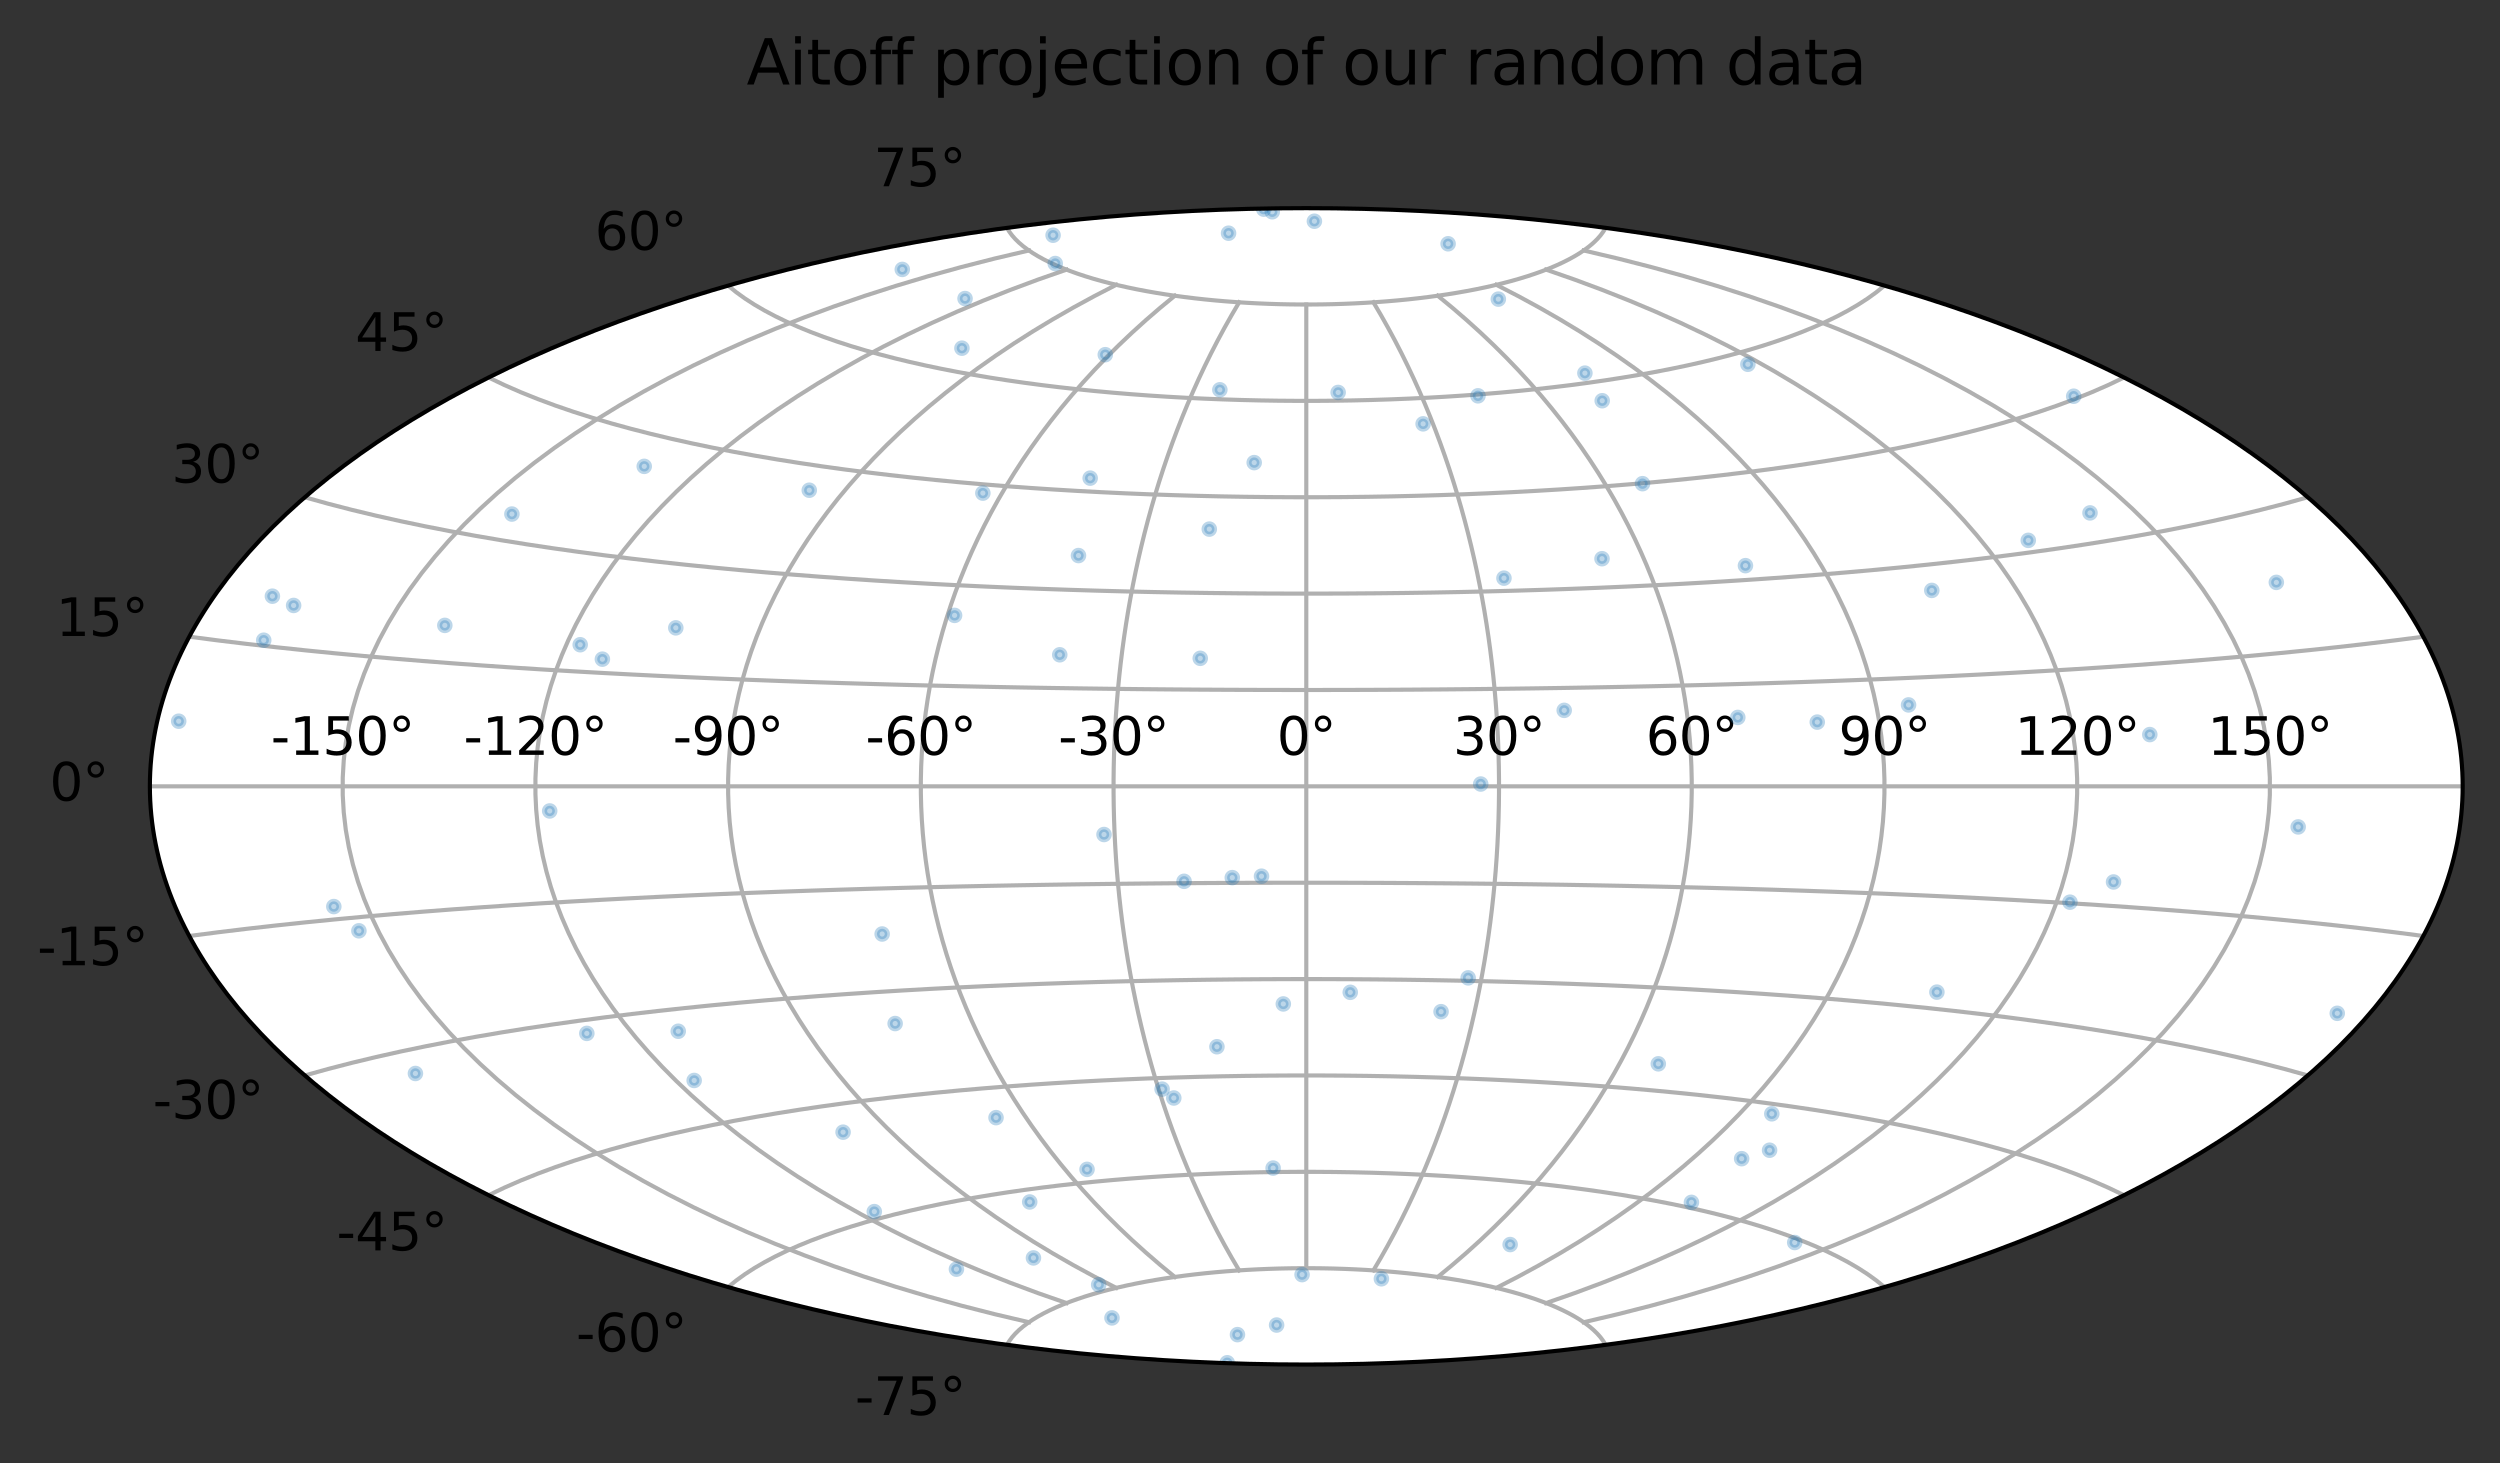 <?xml version="1.0" encoding="utf-8" standalone="no"?>
<!DOCTYPE svg PUBLIC "-//W3C//DTD SVG 1.1//EN"
  "http://www.w3.org/Graphics/SVG/1.1/DTD/svg11.dtd">
<svg xmlns:xlink="http://www.w3.org/1999/xlink" width="482.527pt" height="282.39pt" viewBox="0 0 482.527 282.39" xmlns="http://www.w3.org/2000/svg" version="1.1">
 <rect x="0" y="0" width="482.527" height="282.39" fill="#333333" stroke="none"/>
 <defs>
  <style type="text/css">*{stroke-linejoin: round; stroke-linecap: butt}</style>
 </defs>
 <g id="figure_1">
  <g id="patch_1">
   <path d="M 0 282.39 
L 482.527 282.39 
L 482.527 0 
L 0 0 
L 0 282.39 
z
" style="fill: none"/>
  </g>
  <g id="axes_1">
   <g id="patch_2">
    <path d="M 252.127 263.374 
C 311.321 263.374 368.098 251.615 409.954 230.687 
C 451.81 209.759 475.327 181.371 475.327 151.774 
C 475.327 122.177 451.81 93.789 409.954 72.861 
C 368.098 51.933 311.321 40.174 252.127 40.174 
C 192.934 40.174 136.157 51.933 94.301 72.861 
C 52.445 93.789 28.927 122.177 28.927 151.774 
C 28.927 181.371 52.445 209.759 94.301 230.687 
C 136.157 251.615 192.934 263.374 252.127 263.374 
z
" style="fill: #ffffff"/>
   </g>
   <g id="matplotlib.axis_1">
    <g id="xtick_1">
     <g id="line2d_1">
      <path d="M 198.589 255.203 
L 191.961 253.644 
L 185.469 251.983 
L 179.119 250.225 
L 172.914 248.373 
L 166.859 246.429 
L 160.957 244.397 
L 155.211 242.279 
L 149.624 240.08 
L 144.201 237.801 
L 138.944 235.447 
L 133.854 233.019 
L 128.936 230.522 
L 124.191 227.957 
L 119.621 225.328 
L 115.229 222.638 
L 111.016 219.889 
L 106.985 217.085 
L 103.136 214.228 
L 99.471 211.321 
L 95.992 208.366 
L 92.7 205.367 
L 89.596 202.326 
L 86.681 199.246 
L 83.956 196.129 
L 81.423 192.979 
L 79.081 189.797 
L 76.932 186.586 
L 74.976 183.349 
L 73.214 180.089 
L 71.647 176.807 
L 70.275 173.507 
L 69.098 170.19 
L 68.116 166.86 
L 67.331 163.519 
L 66.741 160.17 
L 66.349 156.814 
L 66.152 153.454 
L 66.152 150.094 
L 66.349 146.734 
L 66.741 143.378 
L 67.331 140.029 
L 68.116 136.688 
L 69.098 133.358 
L 70.275 130.042 
L 71.647 126.741 
L 73.214 123.46 
L 74.976 120.199 
L 76.932 116.962 
L 79.081 113.752 
L 81.423 110.57 
L 83.956 107.419 
L 86.681 104.302 
L 89.596 101.222 
L 92.7 98.181 
L 95.992 95.182 
L 99.471 92.228 
L 103.136 89.321 
L 106.985 86.463 
L 111.016 83.659 
L 115.229 80.91 
L 119.621 78.22 
L 124.191 75.591 
L 128.936 73.026 
L 133.854 70.529 
L 138.944 68.101 
L 144.201 65.747 
L 149.624 63.468 
L 155.211 61.269 
L 160.957 59.152 
L 166.859 57.119 
L 172.914 55.176 
L 179.119 53.323 
L 185.469 51.565 
L 191.961 49.905 
L 198.589 48.345 
" clip-path="url(#p13d214ebe2)" style="fill: none; stroke: #b0b0b0; stroke-width: 0.8; stroke-linecap: square"/>
     </g>
     <g id="text_1">
      <!-- -150° -->
      <g transform="translate(52.28 145.694)scale(0.1 -0.1)">
       <defs>
        <path id="DejaVuSans-2d" d="M 313 2009 
L 1997 2009 
L 1997 1497 
L 313 1497 
L 313 2009 
z
" transform="scale(0.016)"/>
        <path id="DejaVuSans-31" d="M 794 531 
L 1825 531 
L 1825 4091 
L 703 3866 
L 703 4441 
L 1819 4666 
L 2450 4666 
L 2450 531 
L 3481 531 
L 3481 0 
L 794 0 
L 794 531 
z
" transform="scale(0.016)"/>
        <path id="DejaVuSans-35" d="M 691 4666 
L 3169 4666 
L 3169 4134 
L 1269 4134 
L 1269 2991 
Q 1406 3038 1543 3061 
Q 1681 3084 1819 3084 
Q 2600 3084 3056 2656 
Q 3513 2228 3513 1497 
Q 3513 744 3044 326 
Q 2575 -91 1722 -91 
Q 1428 -91 1123 -41 
Q 819 9 494 109 
L 494 744 
Q 775 591 1075 516 
Q 1375 441 1709 441 
Q 2250 441 2565 725 
Q 2881 1009 2881 1497 
Q 2881 1984 2565 2268 
Q 2250 2553 1709 2553 
Q 1456 2553 1204 2497 
Q 953 2441 691 2322 
L 691 4666 
z
" transform="scale(0.016)"/>
        <path id="DejaVuSans-30" d="M 2034 4250 
Q 1547 4250 1301 3770 
Q 1056 3291 1056 2328 
Q 1056 1369 1301 889 
Q 1547 409 2034 409 
Q 2525 409 2770 889 
Q 3016 1369 3016 2328 
Q 3016 3291 2770 3770 
Q 2525 4250 2034 4250 
z
M 2034 4750 
Q 2819 4750 3233 4129 
Q 3647 3509 3647 2328 
Q 3647 1150 3233 529 
Q 2819 -91 2034 -91 
Q 1250 -91 836 529 
Q 422 1150 422 2328 
Q 422 3509 836 4129 
Q 1250 4750 2034 4750 
z
" transform="scale(0.016)"/>
        <path id="DejaVuSans-b0" d="M 1600 4347 
Q 1350 4347 1178 4173 
Q 1006 4000 1006 3750 
Q 1006 3503 1178 3333 
Q 1350 3163 1600 3163 
Q 1850 3163 2022 3333 
Q 2194 3503 2194 3750 
Q 2194 3997 2020 4172 
Q 1847 4347 1600 4347 
z
M 1600 4750 
Q 1800 4750 1984 4673 
Q 2169 4597 2303 4453 
Q 2447 4313 2519 4134 
Q 2591 3956 2591 3750 
Q 2591 3338 2302 3052 
Q 2013 2766 1594 2766 
Q 1172 2766 890 3047 
Q 609 3328 609 3750 
Q 609 4169 896 4459 
Q 1184 4750 1600 4750 
z
" transform="scale(0.016)"/>
       </defs>
       <use xlink:href="#DejaVuSans-2d"/>
       <use xlink:href="#DejaVuSans-31" x="36.084"/>
       <use xlink:href="#DejaVuSans-35" x="99.707"/>
       <use xlink:href="#DejaVuSans-30" x="163.33"/>
       <use xlink:href="#DejaVuSans-b0" x="226.953"/>
      </g>
     </g>
    </g>
    <g id="xtick_2">
     <g id="line2d_2">
      <path d="M 205.843 251.504 
L 200.335 249.581 
L 194.985 247.588 
L 189.792 245.53 
L 184.757 243.409 
L 179.878 241.228 
L 175.156 238.991 
L 170.591 236.7 
L 166.181 234.358 
L 161.926 231.967 
L 157.826 229.529 
L 153.88 227.048 
L 150.088 224.525 
L 146.448 221.963 
L 142.96 219.363 
L 139.624 216.728 
L 136.438 214.06 
L 133.403 211.36 
L 130.517 208.631 
L 127.779 205.874 
L 125.19 203.091 
L 122.748 200.283 
L 120.453 197.453 
L 118.305 194.602 
L 116.302 191.731 
L 114.444 188.842 
L 112.732 185.936 
L 111.163 183.015 
L 109.739 180.081 
L 108.458 177.134 
L 107.32 174.176 
L 106.326 171.208 
L 105.473 168.232 
L 104.764 165.25 
L 104.196 162.261 
L 103.771 159.268 
L 103.487 156.272 
L 103.345 153.274 
L 103.345 150.275 
L 103.487 147.277 
L 103.771 144.28 
L 104.196 141.287 
L 104.764 138.299 
L 105.473 135.316 
L 106.326 132.34 
L 107.32 129.372 
L 108.458 126.414 
L 109.739 123.468 
L 111.163 120.533 
L 112.732 117.612 
L 114.444 114.707 
L 116.302 111.818 
L 118.305 108.947 
L 120.453 106.095 
L 122.748 103.265 
L 125.19 100.458 
L 127.779 97.675 
L 130.517 94.918 
L 133.403 92.188 
L 136.438 89.488 
L 139.624 86.82 
L 142.96 84.185 
L 146.448 81.585 
L 150.088 79.023 
L 153.88 76.5 
L 157.826 74.019 
L 161.926 71.581 
L 166.181 69.19 
L 170.591 66.848 
L 175.156 64.557 
L 179.878 62.32 
L 184.757 60.139 
L 189.792 58.019 
L 194.985 55.96 
L 200.335 53.968 
L 205.843 52.044 
" clip-path="url(#p13d214ebe2)" style="fill: none; stroke: #b0b0b0; stroke-width: 0.8; stroke-linecap: square"/>
     </g>
     <g id="text_2">
      <!-- -120° -->
      <g transform="translate(89.48 145.694)scale(0.1 -0.1)">
       <defs>
        <path id="DejaVuSans-32" d="M 1228 531 
L 3431 531 
L 3431 0 
L 469 0 
L 469 531 
Q 828 903 1448 1529 
Q 2069 2156 2228 2338 
Q 2531 2678 2651 2914 
Q 2772 3150 2772 3378 
Q 2772 3750 2511 3984 
Q 2250 4219 1831 4219 
Q 1534 4219 1204 4116 
Q 875 4013 500 3803 
L 500 4441 
Q 881 4594 1212 4672 
Q 1544 4750 1819 4750 
Q 2544 4750 2975 4387 
Q 3406 4025 3406 3419 
Q 3406 3131 3298 2873 
Q 3191 2616 2906 2266 
Q 2828 2175 2409 1742 
Q 1991 1309 1228 531 
z
" transform="scale(0.016)"/>
       </defs>
       <use xlink:href="#DejaVuSans-2d"/>
       <use xlink:href="#DejaVuSans-31" x="36.084"/>
       <use xlink:href="#DejaVuSans-32" x="99.707"/>
       <use xlink:href="#DejaVuSans-30" x="163.33"/>
       <use xlink:href="#DejaVuSans-b0" x="226.953"/>
      </g>
     </g>
    </g>
    <g id="xtick_3">
     <g id="line2d_3">
      <path d="M 215.446 248.576 
L 211.217 246.394 
L 207.135 244.171 
L 203.195 241.911 
L 199.397 239.615 
L 195.737 237.285 
L 192.212 234.923 
L 188.82 232.532 
L 185.559 230.113 
L 182.427 227.668 
L 179.421 225.197 
L 176.539 222.703 
L 173.78 220.188 
L 171.141 217.651 
L 168.621 215.095 
L 166.218 212.521 
L 163.93 209.93 
L 161.756 207.323 
L 159.695 204.701 
L 157.745 202.065 
L 155.905 199.416 
L 154.173 196.755 
L 152.549 194.082 
L 151.031 191.399 
L 149.619 188.707 
L 148.311 186.005 
L 147.108 183.296 
L 146.007 180.579 
L 145.008 177.855 
L 144.111 175.126 
L 143.315 172.391 
L 142.62 169.651 
L 142.025 166.908 
L 141.529 164.161 
L 141.133 161.411 
L 140.836 158.659 
L 140.639 155.906 
L 140.54 153.151 
L 140.54 150.397 
L 140.639 147.643 
L 140.836 144.889 
L 141.133 142.137 
L 141.529 139.388 
L 142.025 136.641 
L 142.62 133.897 
L 143.315 131.158 
L 144.111 128.423 
L 145.008 125.693 
L 146.007 122.969 
L 147.108 120.252 
L 148.311 117.543 
L 149.619 114.841 
L 151.031 112.149 
L 152.549 109.466 
L 154.173 106.793 
L 155.905 104.132 
L 157.745 101.483 
L 159.695 98.847 
L 161.756 96.225 
L 163.93 93.618 
L 166.218 91.027 
L 168.621 88.453 
L 171.141 85.897 
L 173.78 83.361 
L 176.539 80.845 
L 179.421 78.351 
L 182.427 75.881 
L 185.559 73.435 
L 188.82 71.016 
L 192.212 68.625 
L 195.737 66.263 
L 199.397 63.934 
L 203.195 61.638 
L 207.135 59.377 
L 211.217 57.155 
L 215.446 54.972 
" clip-path="url(#p13d214ebe2)" style="fill: none; stroke: #b0b0b0; stroke-width: 0.8; stroke-linecap: square"/>
     </g>
     <g id="text_3">
      <!-- -90° -->
      <g transform="translate(129.861 145.694)scale(0.1 -0.1)">
       <defs>
        <path id="DejaVuSans-39" d="M 703 97 
L 703 672 
Q 941 559 1184 500 
Q 1428 441 1663 441 
Q 2288 441 2617 861 
Q 2947 1281 2994 2138 
Q 2813 1869 2534 1725 
Q 2256 1581 1919 1581 
Q 1219 1581 811 2004 
Q 403 2428 403 3163 
Q 403 3881 828 4315 
Q 1253 4750 1959 4750 
Q 2769 4750 3195 4129 
Q 3622 3509 3622 2328 
Q 3622 1225 3098 567 
Q 2575 -91 1691 -91 
Q 1453 -91 1209 -44 
Q 966 3 703 97 
z
M 1959 2075 
Q 2384 2075 2632 2365 
Q 2881 2656 2881 3163 
Q 2881 3666 2632 3958 
Q 2384 4250 1959 4250 
Q 1534 4250 1286 3958 
Q 1038 3666 1038 3163 
Q 1038 2656 1286 2365 
Q 1534 2075 1959 2075 
z
" transform="scale(0.016)"/>
       </defs>
       <use xlink:href="#DejaVuSans-2d"/>
       <use xlink:href="#DejaVuSans-39" x="36.084"/>
       <use xlink:href="#DejaVuSans-30" x="99.707"/>
       <use xlink:href="#DejaVuSans-b0" x="163.33"/>
      </g>
     </g>
    </g>
    <g id="xtick_4">
     <g id="line2d_4">
      <path d="M 226.755 246.467 
L 223.896 244.114 
L 221.149 241.743 
L 218.508 239.356 
L 215.972 236.952 
L 213.536 234.533 
L 211.199 232.1 
L 208.958 229.655 
L 206.809 227.197 
L 204.751 224.728 
L 202.781 222.248 
L 200.898 219.758 
L 199.099 217.259 
L 197.382 214.751 
L 195.747 212.235 
L 194.19 209.712 
L 192.711 207.181 
L 191.308 204.644 
L 189.98 202.1 
L 188.725 199.551 
L 187.543 196.997 
L 186.432 194.437 
L 185.391 191.873 
L 184.42 189.305 
L 183.517 186.733 
L 182.682 184.157 
L 181.914 181.578 
L 181.212 178.996 
L 180.576 176.411 
L 180.005 173.824 
L 179.499 171.235 
L 179.057 168.644 
L 178.678 166.051 
L 178.364 163.457 
L 178.112 160.862 
L 177.924 158.266 
L 177.798 155.67 
L 177.735 153.073 
L 177.735 150.476 
L 177.798 147.879 
L 177.924 145.282 
L 178.112 142.686 
L 178.364 140.091 
L 178.678 137.497 
L 179.057 134.904 
L 179.499 132.313 
L 180.005 129.724 
L 180.576 127.137 
L 181.212 124.552 
L 181.914 121.97 
L 182.682 119.391 
L 183.517 116.816 
L 184.42 114.243 
L 185.391 111.675 
L 186.432 109.111 
L 187.543 106.552 
L 188.725 103.997 
L 189.98 101.448 
L 191.308 98.905 
L 192.711 96.367 
L 194.19 93.837 
L 195.747 91.313 
L 197.382 88.797 
L 199.099 86.289 
L 200.898 83.79 
L 202.781 81.301 
L 204.751 78.821 
L 206.809 76.352 
L 208.958 73.894 
L 211.199 71.448 
L 213.536 69.015 
L 215.972 66.597 
L 218.508 64.193 
L 221.149 61.805 
L 223.896 59.434 
L 226.755 57.081 
" clip-path="url(#p13d214ebe2)" style="fill: none; stroke: #b0b0b0; stroke-width: 0.8; stroke-linecap: square"/>
     </g>
     <g id="text_4">
      <!-- -60° -->
      <g transform="translate(167.061 145.694)scale(0.1 -0.1)">
       <defs>
        <path id="DejaVuSans-36" d="M 2113 2584 
Q 1688 2584 1439 2293 
Q 1191 2003 1191 1497 
Q 1191 994 1439 701 
Q 1688 409 2113 409 
Q 2538 409 2786 701 
Q 3034 994 3034 1497 
Q 3034 2003 2786 2293 
Q 2538 2584 2113 2584 
z
M 3366 4563 
L 3366 3988 
Q 3128 4100 2886 4159 
Q 2644 4219 2406 4219 
Q 1781 4219 1451 3797 
Q 1122 3375 1075 2522 
Q 1259 2794 1537 2939 
Q 1816 3084 2150 3084 
Q 2853 3084 3261 2657 
Q 3669 2231 3669 1497 
Q 3669 778 3244 343 
Q 2819 -91 2113 -91 
Q 1303 -91 875 529 
Q 447 1150 447 2328 
Q 447 3434 972 4092 
Q 1497 4750 2381 4750 
Q 2619 4750 2861 4703 
Q 3103 4656 3366 4563 
z
" transform="scale(0.016)"/>
       </defs>
       <use xlink:href="#DejaVuSans-2d"/>
       <use xlink:href="#DejaVuSans-36" x="36.084"/>
       <use xlink:href="#DejaVuSans-30" x="99.707"/>
       <use xlink:href="#DejaVuSans-b0" x="163.33"/>
      </g>
     </g>
    </g>
    <g id="xtick_5">
     <g id="line2d_5">
      <path d="M 239.17 245.198 
L 237.73 242.749 
L 236.35 240.295 
L 235.026 237.837 
L 233.758 235.376 
L 232.543 232.91 
L 231.379 230.441 
L 230.265 227.969 
L 229.199 225.494 
L 228.179 223.016 
L 227.205 220.535 
L 226.274 218.052 
L 225.387 215.567 
L 224.541 213.08 
L 223.736 210.591 
L 222.971 208.1 
L 222.245 205.607 
L 221.557 203.112 
L 220.906 200.616 
L 220.292 198.119 
L 219.713 195.621 
L 219.17 193.121 
L 218.662 190.62 
L 218.188 188.118 
L 217.747 185.616 
L 217.34 183.112 
L 216.965 180.608 
L 216.623 178.103 
L 216.313 175.597 
L 216.035 173.091 
L 215.789 170.584 
L 215.574 168.077 
L 215.39 165.57 
L 215.237 163.062 
L 215.114 160.554 
L 215.023 158.045 
L 214.962 155.537 
L 214.931 153.028 
L 214.931 150.52 
L 214.962 148.011 
L 215.023 145.503 
L 215.114 142.995 
L 215.237 140.486 
L 215.39 137.979 
L 215.574 135.471 
L 215.789 132.964 
L 216.035 130.457 
L 216.313 127.951 
L 216.623 125.445 
L 216.965 122.94 
L 217.34 120.436 
L 217.747 117.932 
L 218.188 115.43 
L 218.662 112.928 
L 219.17 110.427 
L 219.713 107.928 
L 220.292 105.429 
L 220.906 102.932 
L 221.557 100.436 
L 222.245 97.942 
L 222.971 95.449 
L 223.736 92.958 
L 224.541 90.468 
L 225.387 87.981 
L 226.274 85.496 
L 227.205 83.013 
L 228.179 80.532 
L 229.199 78.054 
L 230.265 75.579 
L 231.379 73.107 
L 232.543 70.638 
L 233.758 68.173 
L 235.026 65.711 
L 236.35 63.253 
L 237.73 60.8 
L 239.17 58.351 
" clip-path="url(#p13d214ebe2)" style="fill: none; stroke: #b0b0b0; stroke-width: 0.8; stroke-linecap: square"/>
     </g>
     <g id="text_5">
      <!-- -30° -->
      <g transform="translate(204.261 145.694)scale(0.1 -0.1)">
       <defs>
        <path id="DejaVuSans-33" d="M 2597 2516 
Q 3050 2419 3304 2112 
Q 3559 1806 3559 1356 
Q 3559 666 3084 287 
Q 2609 -91 1734 -91 
Q 1441 -91 1130 -33 
Q 819 25 488 141 
L 488 750 
Q 750 597 1062 519 
Q 1375 441 1716 441 
Q 2309 441 2620 675 
Q 2931 909 2931 1356 
Q 2931 1769 2642 2001 
Q 2353 2234 1838 2234 
L 1294 2234 
L 1294 2753 
L 1863 2753 
Q 2328 2753 2575 2939 
Q 2822 3125 2822 3475 
Q 2822 3834 2567 4026 
Q 2313 4219 1838 4219 
Q 1578 4219 1281 4162 
Q 984 4106 628 3988 
L 628 4550 
Q 988 4650 1302 4700 
Q 1616 4750 1894 4750 
Q 2613 4750 3031 4423 
Q 3450 4097 3450 3541 
Q 3450 3153 3228 2886 
Q 3006 2619 2597 2516 
z
" transform="scale(0.016)"/>
       </defs>
       <use xlink:href="#DejaVuSans-2d"/>
       <use xlink:href="#DejaVuSans-33" x="36.084"/>
       <use xlink:href="#DejaVuSans-30" x="99.707"/>
       <use xlink:href="#DejaVuSans-b0" x="163.33"/>
      </g>
     </g>
    </g>
    <g id="xtick_6">
     <g id="line2d_6">
      <path d="M 252.127 244.774 
L 252.127 242.294 
L 252.127 239.814 
L 252.127 237.334 
L 252.127 234.854 
L 252.127 232.374 
L 252.127 229.894 
L 252.127 227.414 
L 252.127 224.934 
L 252.127 222.454 
L 252.127 219.974 
L 252.127 217.494 
L 252.127 215.014 
L 252.127 212.534 
L 252.127 210.054 
L 252.127 207.574 
L 252.127 205.094 
L 252.127 202.614 
L 252.127 200.134 
L 252.127 197.654 
L 252.127 195.174 
L 252.127 192.694 
L 252.127 190.214 
L 252.127 187.734 
L 252.127 185.254 
L 252.127 182.774 
L 252.127 180.294 
L 252.127 177.814 
L 252.127 175.334 
L 252.127 172.854 
L 252.127 170.374 
L 252.127 167.894 
L 252.127 165.414 
L 252.127 162.934 
L 252.127 160.454 
L 252.127 157.974 
L 252.127 155.494 
L 252.127 153.014 
L 252.127 150.534 
L 252.127 148.054 
L 252.127 145.574 
L 252.127 143.094 
L 252.127 140.614 
L 252.127 138.134 
L 252.127 135.654 
L 252.127 133.174 
L 252.127 130.694 
L 252.127 128.214 
L 252.127 125.734 
L 252.127 123.254 
L 252.127 120.774 
L 252.127 118.294 
L 252.127 115.814 
L 252.127 113.334 
L 252.127 110.854 
L 252.127 108.374 
L 252.127 105.894 
L 252.127 103.414 
L 252.127 100.934 
L 252.127 98.454 
L 252.127 95.974 
L 252.127 93.494 
L 252.127 91.014 
L 252.127 88.534 
L 252.127 86.054 
L 252.127 83.574 
L 252.127 81.094 
L 252.127 78.614 
L 252.127 76.134 
L 252.127 73.654 
L 252.127 71.174 
L 252.127 68.694 
L 252.127 66.214 
L 252.127 63.734 
L 252.127 61.254 
L 252.127 58.774 
" clip-path="url(#p13d214ebe2)" style="fill: none; stroke: #b0b0b0; stroke-width: 0.8; stroke-linecap: square"/>
     </g>
     <g id="text_6">
      <!-- 0° -->
      <g transform="translate(246.446 145.694)scale(0.1 -0.1)">
       <use xlink:href="#DejaVuSans-30"/>
       <use xlink:href="#DejaVuSans-b0" x="63.623"/>
      </g>
     </g>
    </g>
    <g id="xtick_7">
     <g id="line2d_7">
      <path d="M 265.085 245.198 
L 266.525 242.749 
L 267.905 240.295 
L 269.228 237.837 
L 270.497 235.376 
L 271.712 232.91 
L 272.876 230.441 
L 273.99 227.969 
L 275.056 225.494 
L 276.076 223.016 
L 277.05 220.535 
L 277.981 218.052 
L 278.868 215.567 
L 279.714 213.08 
L 280.519 210.591 
L 281.284 208.1 
L 282.01 205.607 
L 282.698 203.112 
L 283.349 200.616 
L 283.963 198.119 
L 284.542 195.621 
L 285.085 193.121 
L 285.593 190.62 
L 286.067 188.118 
L 286.508 185.616 
L 286.915 183.112 
L 287.29 180.608 
L 287.632 178.103 
L 287.941 175.597 
L 288.219 173.091 
L 288.466 170.584 
L 288.681 168.077 
L 288.865 165.57 
L 289.018 163.062 
L 289.14 160.554 
L 289.232 158.045 
L 289.293 155.537 
L 289.324 153.028 
L 289.324 150.52 
L 289.293 148.011 
L 289.232 145.503 
L 289.14 142.995 
L 289.018 140.486 
L 288.865 137.979 
L 288.681 135.471 
L 288.466 132.964 
L 288.219 130.457 
L 287.941 127.951 
L 287.632 125.445 
L 287.29 122.94 
L 286.915 120.436 
L 286.508 117.932 
L 286.067 115.43 
L 285.593 112.928 
L 285.085 110.427 
L 284.542 107.928 
L 283.963 105.429 
L 283.349 102.932 
L 282.698 100.436 
L 282.01 97.942 
L 281.284 95.449 
L 280.519 92.958 
L 279.714 90.468 
L 278.868 87.981 
L 277.981 85.496 
L 277.05 83.013 
L 276.076 80.532 
L 275.056 78.054 
L 273.99 75.579 
L 272.876 73.107 
L 271.712 70.638 
L 270.497 68.173 
L 269.228 65.711 
L 267.905 63.253 
L 266.525 60.8 
L 265.085 58.351 
" clip-path="url(#p13d214ebe2)" style="fill: none; stroke: #b0b0b0; stroke-width: 0.8; stroke-linecap: square"/>
     </g>
     <g id="text_7">
      <!-- 30° -->
      <g transform="translate(280.465 145.694)scale(0.1 -0.1)">
       <use xlink:href="#DejaVuSans-33"/>
       <use xlink:href="#DejaVuSans-30" x="63.623"/>
       <use xlink:href="#DejaVuSans-b0" x="127.246"/>
      </g>
     </g>
    </g>
    <g id="xtick_8">
     <g id="line2d_8">
      <path d="M 277.5 246.467 
L 280.359 244.114 
L 283.106 241.743 
L 285.747 239.356 
L 288.283 236.952 
L 290.719 234.533 
L 293.056 232.1 
L 295.297 229.655 
L 297.446 227.197 
L 299.504 224.728 
L 301.474 222.248 
L 303.357 219.758 
L 305.156 217.259 
L 306.872 214.751 
L 308.508 212.235 
L 310.065 209.712 
L 311.544 207.181 
L 312.947 204.644 
L 314.275 202.1 
L 315.53 199.551 
L 316.712 196.997 
L 317.823 194.437 
L 318.863 191.873 
L 319.835 189.305 
L 320.737 186.733 
L 321.573 184.157 
L 322.341 181.578 
L 323.043 178.996 
L 323.679 176.411 
L 324.25 173.824 
L 324.756 171.235 
L 325.198 168.644 
L 325.577 166.051 
L 325.891 163.457 
L 326.143 160.862 
L 326.331 158.266 
L 326.457 155.67 
L 326.52 153.073 
L 326.52 150.476 
L 326.457 147.879 
L 326.331 145.282 
L 326.143 142.686 
L 325.891 140.091 
L 325.577 137.497 
L 325.198 134.904 
L 324.756 132.313 
L 324.25 129.724 
L 323.679 127.137 
L 323.043 124.552 
L 322.341 121.97 
L 321.573 119.391 
L 320.737 116.816 
L 319.835 114.243 
L 318.863 111.675 
L 317.823 109.111 
L 316.712 106.552 
L 315.53 103.997 
L 314.275 101.448 
L 312.947 98.905 
L 311.544 96.367 
L 310.065 93.837 
L 308.508 91.313 
L 306.872 88.797 
L 305.156 86.289 
L 303.357 83.79 
L 301.474 81.301 
L 299.504 78.821 
L 297.446 76.352 
L 295.297 73.894 
L 293.056 71.448 
L 290.719 69.015 
L 288.283 66.597 
L 285.747 64.193 
L 283.106 61.805 
L 280.359 59.434 
L 277.5 57.081 
" clip-path="url(#p13d214ebe2)" style="fill: none; stroke: #b0b0b0; stroke-width: 0.8; stroke-linecap: square"/>
     </g>
     <g id="text_8">
      <!-- 60° -->
      <g transform="translate(317.665 145.694)scale(0.1 -0.1)">
       <use xlink:href="#DejaVuSans-36"/>
       <use xlink:href="#DejaVuSans-30" x="63.623"/>
       <use xlink:href="#DejaVuSans-b0" x="127.246"/>
      </g>
     </g>
    </g>
    <g id="xtick_9">
     <g id="line2d_9">
      <path d="M 288.809 248.576 
L 293.038 246.394 
L 297.12 244.171 
L 301.059 241.911 
L 304.858 239.615 
L 308.518 237.285 
L 312.043 234.923 
L 315.435 232.532 
L 318.696 230.113 
L 321.828 227.668 
L 324.834 225.197 
L 327.716 222.703 
L 330.475 220.188 
L 333.114 217.651 
L 335.634 215.095 
L 338.037 212.521 
L 340.325 209.93 
L 342.499 207.323 
L 344.56 204.701 
L 346.51 202.065 
L 348.35 199.416 
L 350.082 196.755 
L 351.706 194.082 
L 353.224 191.399 
L 354.636 188.707 
L 355.944 186.005 
L 357.147 183.296 
L 358.248 180.579 
L 359.247 177.855 
L 360.144 175.126 
L 360.94 172.391 
L 361.635 169.651 
L 362.23 166.908 
L 362.726 164.161 
L 363.122 161.411 
L 363.419 158.659 
L 363.616 155.906 
L 363.715 153.151 
L 363.715 150.397 
L 363.616 147.643 
L 363.419 144.889 
L 363.122 142.137 
L 362.726 139.388 
L 362.23 136.641 
L 361.635 133.897 
L 360.94 131.158 
L 360.144 128.423 
L 359.247 125.693 
L 358.248 122.969 
L 357.147 120.252 
L 355.944 117.543 
L 354.636 114.841 
L 353.224 112.149 
L 351.706 109.466 
L 350.082 106.793 
L 348.35 104.132 
L 346.51 101.483 
L 344.56 98.847 
L 342.499 96.225 
L 340.325 93.618 
L 338.037 91.027 
L 335.634 88.453 
L 333.114 85.897 
L 330.475 83.361 
L 327.716 80.845 
L 324.834 78.351 
L 321.828 75.881 
L 318.696 73.435 
L 315.435 71.016 
L 312.043 68.625 
L 308.518 66.263 
L 304.858 63.934 
L 301.059 61.638 
L 297.12 59.377 
L 293.038 57.155 
L 288.809 54.972 
" clip-path="url(#p13d214ebe2)" style="fill: none; stroke: #b0b0b0; stroke-width: 0.8; stroke-linecap: square"/>
     </g>
     <g id="text_9">
      <!-- 90° -->
      <g transform="translate(354.865 145.694)scale(0.1 -0.1)">
       <use xlink:href="#DejaVuSans-39"/>
       <use xlink:href="#DejaVuSans-30" x="63.623"/>
       <use xlink:href="#DejaVuSans-b0" x="127.246"/>
      </g>
     </g>
    </g>
    <g id="xtick_10">
     <g id="line2d_10">
      <path d="M 298.412 251.504 
L 303.92 249.581 
L 309.27 247.588 
L 314.463 245.53 
L 319.498 243.409 
L 324.377 241.228 
L 329.099 238.991 
L 333.664 236.7 
L 338.074 234.358 
L 342.329 231.967 
L 346.429 229.529 
L 350.375 227.048 
L 354.167 224.525 
L 357.807 221.963 
L 361.295 219.363 
L 364.631 216.728 
L 367.817 214.06 
L 370.852 211.36 
L 373.738 208.631 
L 376.476 205.874 
L 379.065 203.091 
L 381.507 200.283 
L 383.802 197.453 
L 385.95 194.602 
L 387.953 191.731 
L 389.811 188.842 
L 391.523 185.936 
L 393.092 183.015 
L 394.516 180.081 
L 395.797 177.134 
L 396.935 174.176 
L 397.929 171.208 
L 398.781 168.232 
L 399.491 165.25 
L 400.059 162.261 
L 400.484 159.268 
L 400.768 156.272 
L 400.91 153.274 
L 400.91 150.275 
L 400.768 147.277 
L 400.484 144.28 
L 400.059 141.287 
L 399.491 138.299 
L 398.781 135.316 
L 397.929 132.34 
L 396.935 129.372 
L 395.797 126.414 
L 394.516 123.468 
L 393.092 120.533 
L 391.523 117.612 
L 389.811 114.707 
L 387.953 111.818 
L 385.95 108.947 
L 383.802 106.095 
L 381.507 103.265 
L 379.065 100.458 
L 376.476 97.675 
L 373.738 94.918 
L 370.852 92.188 
L 367.817 89.488 
L 364.631 86.82 
L 361.295 84.185 
L 357.807 81.585 
L 354.167 79.023 
L 350.375 76.5 
L 346.429 74.019 
L 342.329 71.581 
L 338.074 69.19 
L 333.664 66.848 
L 329.099 64.557 
L 324.377 62.32 
L 319.498 60.139 
L 314.463 58.019 
L 309.27 55.96 
L 303.92 53.968 
L 298.412 52.044 
" clip-path="url(#p13d214ebe2)" style="fill: none; stroke: #b0b0b0; stroke-width: 0.8; stroke-linecap: square"/>
     </g>
     <g id="text_10">
      <!-- 120° -->
      <g transform="translate(388.884 145.694)scale(0.1 -0.1)">
       <use xlink:href="#DejaVuSans-31"/>
       <use xlink:href="#DejaVuSans-32" x="63.623"/>
       <use xlink:href="#DejaVuSans-30" x="127.246"/>
       <use xlink:href="#DejaVuSans-b0" x="190.869"/>
      </g>
     </g>
    </g>
    <g id="xtick_11">
     <g id="line2d_11">
      <path d="M 305.666 255.203 
L 312.294 253.644 
L 318.786 251.983 
L 325.136 250.225 
L 331.34 248.373 
L 337.396 246.429 
L 343.298 244.397 
L 349.044 242.279 
L 354.63 240.08 
L 360.054 237.801 
L 365.311 235.447 
L 370.401 233.019 
L 375.319 230.522 
L 380.064 227.957 
L 384.634 225.328 
L 389.026 222.638 
L 393.238 219.889 
L 397.27 217.085 
L 401.119 214.228 
L 404.784 211.321 
L 408.263 208.366 
L 411.555 205.367 
L 414.659 202.326 
L 417.574 199.246 
L 420.299 196.129 
L 422.832 192.979 
L 425.174 189.797 
L 427.323 186.586 
L 429.279 183.349 
L 431.04 180.089 
L 432.608 176.807 
L 433.98 173.507 
L 435.157 170.19 
L 436.139 166.86 
L 436.924 163.519 
L 437.513 160.17 
L 437.906 156.814 
L 438.103 153.454 
L 438.103 150.094 
L 437.906 146.734 
L 437.513 143.378 
L 436.924 140.029 
L 436.139 136.688 
L 435.157 133.358 
L 433.98 130.042 
L 432.608 126.741 
L 431.04 123.46 
L 429.279 120.199 
L 427.323 116.962 
L 425.174 113.752 
L 422.832 110.57 
L 420.299 107.419 
L 417.574 104.302 
L 414.659 101.222 
L 411.555 98.181 
L 408.263 95.182 
L 404.784 92.228 
L 401.119 89.321 
L 397.27 86.463 
L 393.238 83.659 
L 389.026 80.91 
L 384.634 78.22 
L 380.064 75.591 
L 375.319 73.026 
L 370.401 70.529 
L 365.311 68.101 
L 360.054 65.747 
L 354.63 63.468 
L 349.044 61.269 
L 343.298 59.152 
L 337.396 57.119 
L 331.34 55.176 
L 325.136 53.323 
L 318.786 51.565 
L 312.294 49.905 
L 305.666 48.345 
" clip-path="url(#p13d214ebe2)" style="fill: none; stroke: #b0b0b0; stroke-width: 0.8; stroke-linecap: square"/>
     </g>
     <g id="text_11">
      <!-- 150° -->
      <g transform="translate(426.084 145.694)scale(0.1 -0.1)">
       <use xlink:href="#DejaVuSans-31"/>
       <use xlink:href="#DejaVuSans-35" x="63.623"/>
       <use xlink:href="#DejaVuSans-30" x="127.246"/>
       <use xlink:href="#DejaVuSans-b0" x="190.869"/>
      </g>
     </g>
    </g>
   </g>
   <g id="matplotlib.axis_2">
    <g id="ytick_1">
     <g id="line2d_12">
      <path d="M 194.359 259.571 
L 194.805 258.834 
L 195.342 258.11 
L 195.969 257.401 
L 196.682 256.706 
L 197.479 256.028 
L 198.357 255.366 
L 199.313 254.721 
L 200.344 254.094 
L 201.448 253.486 
L 202.622 252.896 
L 203.862 252.324 
L 205.167 251.773 
L 206.533 251.241 
L 207.958 250.729 
L 209.439 250.237 
L 210.973 249.765 
L 212.558 249.315 
L 214.191 248.885 
L 215.869 248.475 
L 217.591 248.087 
L 219.353 247.721 
L 221.152 247.375 
L 222.988 247.051 
L 224.856 246.748 
L 226.755 246.467 
L 228.682 246.207 
L 230.635 245.969 
L 232.611 245.752 
L 234.609 245.557 
L 236.626 245.384 
L 238.659 245.232 
L 240.707 245.102 
L 242.767 244.994 
L 244.836 244.907 
L 246.914 244.842 
L 248.997 244.799 
L 251.084 244.777 
L 253.171 244.777 
L 255.258 244.799 
L 257.341 244.842 
L 259.418 244.907 
L 261.488 244.994 
L 263.548 245.102 
L 265.596 245.232 
L 267.629 245.384 
L 269.646 245.557 
L 271.644 245.752 
L 273.62 245.969 
L 275.573 246.207 
L 277.5 246.467 
L 279.399 246.748 
L 281.267 247.051 
L 283.103 247.375 
L 284.902 247.721 
L 286.664 248.087 
L 288.385 248.475 
L 290.064 248.885 
L 291.697 249.315 
L 293.282 249.765 
L 294.816 250.237 
L 296.297 250.729 
L 297.722 251.241 
L 299.088 251.773 
L 300.393 252.324 
L 301.633 252.896 
L 302.807 253.486 
L 303.911 254.094 
L 304.942 254.721 
L 305.898 255.366 
L 306.776 256.028 
L 307.573 256.706 
L 308.286 257.401 
L 308.913 258.11 
L 309.45 258.834 
L 309.896 259.571 
" clip-path="url(#p13d214ebe2)" style="fill: none; stroke: #b0b0b0; stroke-width: 0.8; stroke-linecap: square"/>
     </g>
     <g id="text_12">
      <!-- -75° -->
      <g transform="translate(165.026 273.111)scale(0.1 -0.1)">
       <defs>
        <path id="DejaVuSans-37" d="M 525 4666 
L 3525 4666 
L 3525 4397 
L 1831 0 
L 1172 0 
L 2766 4134 
L 525 4134 
L 525 4666 
z
" transform="scale(0.016)"/>
       </defs>
       <use xlink:href="#DejaVuSans-2d"/>
       <use xlink:href="#DejaVuSans-37" x="36.084"/>
       <use xlink:href="#DejaVuSans-35" x="99.707"/>
       <use xlink:href="#DejaVuSans-b0" x="163.33"/>
      </g>
     </g>
    </g>
    <g id="ytick_2">
     <g id="line2d_13">
      <path d="M 140.527 248.423 
L 142.088 247.155 
L 143.787 245.93 
L 145.618 244.747 
L 147.574 243.606 
L 149.648 242.506 
L 151.834 241.448 
L 154.126 240.43 
L 156.517 239.453 
L 159.002 238.515 
L 161.576 237.616 
L 164.233 236.755 
L 166.97 235.933 
L 169.781 235.147 
L 172.661 234.399 
L 175.607 233.686 
L 178.615 233.009 
L 181.681 232.367 
L 184.8 231.76 
L 187.971 231.186 
L 191.188 230.645 
L 194.449 230.138 
L 197.751 229.663 
L 201.091 229.22 
L 204.465 228.808 
L 207.872 228.427 
L 211.308 228.077 
L 214.77 227.758 
L 218.257 227.468 
L 221.765 227.209 
L 225.293 226.978 
L 228.837 226.777 
L 232.396 226.606 
L 235.967 226.463 
L 239.548 226.349 
L 243.137 226.263 
L 246.731 226.206 
L 250.328 226.178 
L 253.927 226.178 
L 257.524 226.206 
L 261.118 226.263 
L 264.707 226.349 
L 268.288 226.463 
L 271.859 226.606 
L 275.418 226.777 
L 278.962 226.978 
L 282.49 227.209 
L 285.998 227.468 
L 289.485 227.758 
L 292.947 228.077 
L 296.383 228.427 
L 299.79 228.808 
L 303.164 229.22 
L 306.504 229.663 
L 309.806 230.138 
L 313.067 230.645 
L 316.284 231.186 
L 319.454 231.76 
L 322.574 232.367 
L 325.64 233.009 
L 328.647 233.686 
L 331.594 234.399 
L 334.474 235.147 
L 337.285 235.933 
L 340.022 236.755 
L 342.679 237.616 
L 345.253 238.515 
L 347.738 239.453 
L 350.129 240.43 
L 352.421 241.448 
L 354.607 242.506 
L 356.681 243.606 
L 358.637 244.747 
L 360.468 245.93 
L 362.167 247.155 
L 363.727 248.423 
" clip-path="url(#p13d214ebe2)" style="fill: none; stroke: #b0b0b0; stroke-width: 0.8; stroke-linecap: square"/>
     </g>
     <g id="text_13">
      <!-- -60° -->
      <g transform="translate(111.195 260.847)scale(0.1 -0.1)">
       <use xlink:href="#DejaVuSans-2d"/>
       <use xlink:href="#DejaVuSans-36" x="36.084"/>
       <use xlink:href="#DejaVuSans-30" x="99.707"/>
       <use xlink:href="#DejaVuSans-b0" x="163.33"/>
      </g>
     </g>
    </g>
    <g id="ytick_3">
     <g id="line2d_14">
      <path d="M 94.301 230.687 
L 97.345 229.233 
L 100.517 227.846 
L 103.808 226.523 
L 107.21 225.262 
L 110.715 224.06 
L 114.315 222.915 
L 118.004 221.826 
L 121.776 220.789 
L 125.624 219.803 
L 129.544 218.866 
L 133.53 217.977 
L 137.578 217.133 
L 141.684 216.334 
L 145.842 215.577 
L 150.051 214.861 
L 154.306 214.185 
L 158.603 213.548 
L 162.94 212.948 
L 167.315 212.384 
L 171.723 211.856 
L 176.163 211.361 
L 180.632 210.901 
L 185.127 210.473 
L 189.647 210.077 
L 194.19 209.712 
L 198.753 209.377 
L 203.335 209.072 
L 207.933 208.797 
L 212.546 208.551 
L 217.172 208.333 
L 221.81 208.143 
L 226.458 207.981 
L 231.114 207.846 
L 235.777 207.738 
L 240.445 207.658 
L 245.116 207.604 
L 249.79 207.577 
L 254.465 207.577 
L 259.139 207.604 
L 263.81 207.658 
L 268.478 207.738 
L 273.141 207.846 
L 277.797 207.981 
L 282.445 208.143 
L 287.083 208.333 
L 291.709 208.551 
L 296.322 208.797 
L 300.92 209.072 
L 305.502 209.377 
L 310.065 209.712 
L 314.608 210.077 
L 319.128 210.473 
L 323.623 210.901 
L 328.092 211.361 
L 332.532 211.856 
L 336.94 212.384 
L 341.314 212.948 
L 345.652 213.548 
L 349.949 214.185 
L 354.204 214.861 
L 358.413 215.577 
L 362.571 216.334 
L 366.677 217.133 
L 370.725 217.977 
L 374.711 218.866 
L 378.631 219.803 
L 382.479 220.789 
L 386.251 221.826 
L 389.94 222.915 
L 393.54 224.06 
L 397.045 225.262 
L 400.447 226.523 
L 403.738 227.846 
L 406.91 229.233 
L 409.954 230.687 
" clip-path="url(#p13d214ebe2)" style="fill: none; stroke: #b0b0b0; stroke-width: 0.8; stroke-linecap: square"/>
     </g>
     <g id="text_14">
      <!-- -45° -->
      <g transform="translate(64.968 241.338)scale(0.1 -0.1)">
       <defs>
        <path id="DejaVuSans-34" d="M 2419 4116 
L 825 1625 
L 2419 1625 
L 2419 4116 
z
M 2253 4666 
L 3047 4666 
L 3047 1625 
L 3713 1625 
L 3713 1100 
L 3047 1100 
L 3047 0 
L 2419 0 
L 2419 1100 
L 313 1100 
L 313 1709 
L 2253 4666 
z
" transform="scale(0.016)"/>
       </defs>
       <use xlink:href="#DejaVuSans-2d"/>
       <use xlink:href="#DejaVuSans-34" x="36.084"/>
       <use xlink:href="#DejaVuSans-35" x="99.707"/>
       <use xlink:href="#DejaVuSans-b0" x="163.33"/>
      </g>
     </g>
    </g>
    <g id="ytick_4">
     <g id="line2d_15">
      <path d="M 58.831 207.574 
L 63.336 206.321 
L 67.918 205.138 
L 72.572 204.019 
L 77.29 202.962 
L 82.067 201.963 
L 86.899 201.019 
L 91.781 200.126 
L 96.708 199.282 
L 101.678 198.485 
L 106.687 197.732 
L 111.732 197.022 
L 116.81 196.351 
L 121.918 195.718 
L 127.055 195.122 
L 132.218 194.561 
L 137.404 194.033 
L 142.613 193.537 
L 147.842 193.071 
L 153.091 192.636 
L 158.356 192.229 
L 163.637 191.849 
L 168.933 191.496 
L 174.243 191.169 
L 179.564 190.867 
L 184.897 190.59 
L 190.24 190.335 
L 195.592 190.104 
L 200.953 189.896 
L 206.321 189.71 
L 211.695 189.545 
L 217.075 189.402 
L 222.459 189.28 
L 227.848 189.178 
L 233.24 189.098 
L 238.635 189.037 
L 244.031 188.997 
L 249.429 188.977 
L 254.826 188.977 
L 260.224 188.997 
L 265.62 189.037 
L 271.015 189.098 
L 276.407 189.178 
L 281.796 189.28 
L 287.18 189.402 
L 292.56 189.545 
L 297.934 189.71 
L 303.302 189.896 
L 308.662 190.104 
L 314.015 190.335 
L 319.358 190.59 
L 324.691 190.867 
L 330.012 191.169 
L 335.322 191.496 
L 340.618 191.849 
L 345.899 192.229 
L 351.164 192.636 
L 356.412 193.071 
L 361.642 193.537 
L 366.85 194.033 
L 372.037 194.561 
L 377.2 195.122 
L 382.336 195.718 
L 387.445 196.351 
L 392.523 197.022 
L 397.568 197.732 
L 402.577 198.485 
L 407.547 199.282 
L 412.474 200.126 
L 417.356 201.019 
L 422.188 201.963 
L 426.965 202.962 
L 431.683 204.019 
L 436.337 205.138 
L 440.919 206.321 
L 445.424 207.574 
" clip-path="url(#p13d214ebe2)" style="fill: none; stroke: #b0b0b0; stroke-width: 0.8; stroke-linecap: square"/>
     </g>
     <g id="text_15">
      <!-- -30° -->
      <g transform="translate(29.498 215.913)scale(0.1 -0.1)">
       <use xlink:href="#DejaVuSans-2d"/>
       <use xlink:href="#DejaVuSans-33" x="36.084"/>
       <use xlink:href="#DejaVuSans-30" x="99.707"/>
       <use xlink:href="#DejaVuSans-b0" x="163.33"/>
      </g>
     </g>
    </g>
    <g id="ytick_5">
     <g id="line2d_16">
      <path d="M 36.533 180.658 
L 42.098 179.937 
L 47.687 179.26 
L 53.296 178.624 
L 58.924 178.026 
L 64.569 177.464 
L 70.23 176.934 
L 75.905 176.436 
L 81.592 175.967 
L 87.292 175.526 
L 93.002 175.11 
L 98.723 174.719 
L 104.452 174.352 
L 110.19 174.006 
L 115.936 173.68 
L 121.689 173.375 
L 127.448 173.088 
L 133.213 172.82 
L 138.984 172.568 
L 144.759 172.333 
L 150.54 172.114 
L 156.324 171.91 
L 162.113 171.721 
L 167.905 171.545 
L 173.7 171.383 
L 179.499 171.235 
L 185.3 171.099 
L 191.103 170.976 
L 196.909 170.865 
L 202.716 170.765 
L 208.525 170.678 
L 214.336 170.602 
L 220.148 170.537 
L 225.961 170.483 
L 231.775 170.44 
L 237.589 170.408 
L 243.404 170.386 
L 249.22 170.375 
L 255.035 170.375 
L 260.85 170.386 
L 266.665 170.408 
L 272.48 170.44 
L 278.294 170.483 
L 284.107 170.537 
L 289.919 170.602 
L 295.729 170.678 
L 301.539 170.765 
L 307.346 170.865 
L 313.152 170.976 
L 318.955 171.099 
L 324.756 171.235 
L 330.554 171.383 
L 336.35 171.545 
L 342.142 171.721 
L 347.93 171.91 
L 353.715 172.114 
L 359.495 172.333 
L 365.271 172.568 
L 371.042 172.82 
L 376.807 173.088 
L 382.566 173.375 
L 388.319 173.68 
L 394.065 174.006 
L 399.803 174.352 
L 405.532 174.719 
L 411.252 175.11 
L 416.963 175.526 
L 422.663 175.967 
L 428.35 176.436 
L 434.025 176.934 
L 439.686 177.464 
L 445.331 178.026 
L 450.959 178.624 
L 456.568 179.26 
L 462.157 179.937 
L 467.722 180.658 
" clip-path="url(#p13d214ebe2)" style="fill: none; stroke: #b0b0b0; stroke-width: 0.8; stroke-linecap: square"/>
     </g>
     <g id="text_16">
      <!-- -15° -->
      <g transform="translate(7.2 186.306)scale(0.1 -0.1)">
       <use xlink:href="#DejaVuSans-2d"/>
       <use xlink:href="#DejaVuSans-31" x="36.084"/>
       <use xlink:href="#DejaVuSans-35" x="99.707"/>
       <use xlink:href="#DejaVuSans-b0" x="163.33"/>
      </g>
     </g>
    </g>
    <g id="ytick_6">
     <g id="line2d_17">
      <path d="M 28.927 151.774 
L 34.879 151.774 
L 40.831 151.774 
L 46.783 151.774 
L 52.735 151.774 
L 58.687 151.774 
L 64.639 151.774 
L 70.591 151.774 
L 76.543 151.774 
L 82.495 151.774 
L 88.447 151.774 
L 94.399 151.774 
L 100.351 151.774 
L 106.303 151.774 
L 112.255 151.774 
L 118.207 151.774 
L 124.159 151.774 
L 130.111 151.774 
L 136.063 151.774 
L 142.015 151.774 
L 147.967 151.774 
L 153.919 151.774 
L 159.871 151.774 
L 165.823 151.774 
L 171.775 151.774 
L 177.727 151.774 
L 183.679 151.774 
L 189.631 151.774 
L 195.583 151.774 
L 201.535 151.774 
L 207.487 151.774 
L 213.439 151.774 
L 219.391 151.774 
L 225.343 151.774 
L 231.295 151.774 
L 237.247 151.774 
L 243.199 151.774 
L 249.151 151.774 
L 255.103 151.774 
L 261.055 151.774 
L 267.007 151.774 
L 272.959 151.774 
L 278.911 151.774 
L 284.863 151.774 
L 290.815 151.774 
L 296.767 151.774 
L 302.719 151.774 
L 308.671 151.774 
L 314.623 151.774 
L 320.575 151.774 
L 326.527 151.774 
L 332.479 151.774 
L 338.431 151.774 
L 344.383 151.774 
L 350.335 151.774 
L 356.287 151.774 
L 362.239 151.774 
L 368.191 151.774 
L 374.143 151.774 
L 380.095 151.774 
L 386.047 151.774 
L 391.999 151.774 
L 397.951 151.774 
L 403.903 151.774 
L 409.855 151.774 
L 415.807 151.774 
L 421.759 151.774 
L 427.711 151.774 
L 433.663 151.774 
L 439.615 151.774 
L 445.567 151.774 
L 451.519 151.774 
L 457.471 151.774 
L 463.423 151.774 
L 469.375 151.774 
L 475.327 151.774 
" clip-path="url(#p13d214ebe2)" style="fill: none; stroke: #b0b0b0; stroke-width: 0.8; stroke-linecap: square"/>
     </g>
     <g id="text_17">
      <!-- 0° -->
      <g transform="translate(9.565 154.534)scale(0.1 -0.1)">
       <use xlink:href="#DejaVuSans-30"/>
       <use xlink:href="#DejaVuSans-b0" x="63.623"/>
      </g>
     </g>
    </g>
    <g id="ytick_7">
     <g id="line2d_18">
      <path d="M 36.533 122.89 
L 42.098 123.611 
L 47.687 124.288 
L 53.296 124.924 
L 58.924 125.522 
L 64.569 126.085 
L 70.23 126.614 
L 75.905 127.112 
L 81.592 127.581 
L 87.292 128.022 
L 93.002 128.438 
L 98.723 128.829 
L 104.452 129.197 
L 110.19 129.543 
L 115.936 129.868 
L 121.689 130.173 
L 127.448 130.46 
L 133.213 130.728 
L 138.984 130.98 
L 144.759 131.215 
L 150.54 131.434 
L 156.324 131.638 
L 162.113 131.828 
L 167.905 132.003 
L 173.7 132.165 
L 179.499 132.313 
L 185.3 132.449 
L 191.103 132.572 
L 196.909 132.684 
L 202.716 132.783 
L 208.525 132.87 
L 214.336 132.947 
L 220.148 133.012 
L 225.961 133.066 
L 231.775 133.109 
L 237.589 133.141 
L 243.404 133.162 
L 249.22 133.173 
L 255.035 133.173 
L 260.85 133.162 
L 266.665 133.141 
L 272.48 133.109 
L 278.294 133.066 
L 284.107 133.012 
L 289.919 132.947 
L 295.729 132.87 
L 301.539 132.783 
L 307.346 132.684 
L 313.152 132.572 
L 318.955 132.449 
L 324.756 132.313 
L 330.554 132.165 
L 336.35 132.003 
L 342.142 131.828 
L 347.93 131.638 
L 353.715 131.434 
L 359.495 131.215 
L 365.271 130.98 
L 371.042 130.728 
L 376.807 130.46 
L 382.566 130.173 
L 388.319 129.868 
L 394.065 129.543 
L 399.803 129.197 
L 405.532 128.829 
L 411.252 128.438 
L 416.963 128.022 
L 422.663 127.581 
L 428.35 127.112 
L 434.025 126.614 
L 439.686 126.085 
L 445.331 125.522 
L 450.959 124.924 
L 456.568 124.288 
L 462.157 123.611 
L 467.722 122.89 
" clip-path="url(#p13d214ebe2)" style="fill: none; stroke: #b0b0b0; stroke-width: 0.8; stroke-linecap: square"/>
     </g>
     <g id="text_18">
      <!-- 15° -->
      <g transform="translate(10.808 122.761)scale(0.1 -0.1)">
       <use xlink:href="#DejaVuSans-31"/>
       <use xlink:href="#DejaVuSans-35" x="63.623"/>
       <use xlink:href="#DejaVuSans-b0" x="127.246"/>
      </g>
     </g>
    </g>
    <g id="ytick_8">
     <g id="line2d_19">
      <path d="M 58.831 95.974 
L 63.336 97.227 
L 67.918 98.41 
L 72.572 99.529 
L 77.29 100.586 
L 82.067 101.585 
L 86.899 102.53 
L 91.781 103.422 
L 96.708 104.266 
L 101.678 105.063 
L 106.687 105.816 
L 111.732 106.527 
L 116.81 107.198 
L 121.918 107.83 
L 127.055 108.426 
L 132.218 108.988 
L 137.404 109.516 
L 142.613 110.012 
L 147.842 110.477 
L 153.091 110.912 
L 158.356 111.319 
L 163.637 111.699 
L 168.933 112.052 
L 174.243 112.379 
L 179.564 112.681 
L 184.897 112.959 
L 190.24 113.213 
L 195.592 113.444 
L 200.953 113.652 
L 206.321 113.838 
L 211.695 114.003 
L 217.075 114.146 
L 222.459 114.268 
L 227.848 114.37 
L 233.24 114.451 
L 238.635 114.511 
L 244.031 114.552 
L 249.429 114.572 
L 254.826 114.572 
L 260.224 114.552 
L 265.62 114.511 
L 271.015 114.451 
L 276.407 114.37 
L 281.796 114.268 
L 287.18 114.146 
L 292.56 114.003 
L 297.934 113.838 
L 303.302 113.652 
L 308.662 113.444 
L 314.015 113.213 
L 319.358 112.959 
L 324.691 112.681 
L 330.012 112.379 
L 335.322 112.052 
L 340.618 111.699 
L 345.899 111.319 
L 351.164 110.912 
L 356.412 110.477 
L 361.642 110.012 
L 366.85 109.516 
L 372.037 108.988 
L 377.2 108.426 
L 382.336 107.83 
L 387.445 107.198 
L 392.523 106.527 
L 397.568 105.816 
L 402.577 105.063 
L 407.547 104.266 
L 412.474 103.422 
L 417.356 102.53 
L 422.188 101.585 
L 426.965 100.586 
L 431.683 99.529 
L 436.337 98.41 
L 440.919 97.227 
L 445.424 95.974 
" clip-path="url(#p13d214ebe2)" style="fill: none; stroke: #b0b0b0; stroke-width: 0.8; stroke-linecap: square"/>
     </g>
     <g id="text_19">
      <!-- 30° -->
      <g transform="translate(33.106 93.153)scale(0.1 -0.1)">
       <use xlink:href="#DejaVuSans-33"/>
       <use xlink:href="#DejaVuSans-30" x="63.623"/>
       <use xlink:href="#DejaVuSans-b0" x="127.246"/>
      </g>
     </g>
    </g>
    <g id="ytick_9">
     <g id="line2d_20">
      <path d="M 94.301 72.861 
L 97.345 74.315 
L 100.517 75.702 
L 103.808 77.025 
L 107.21 78.286 
L 110.715 79.488 
L 114.315 80.633 
L 118.004 81.723 
L 121.776 82.759 
L 125.624 83.745 
L 129.544 84.682 
L 133.53 85.571 
L 137.578 86.415 
L 141.684 87.215 
L 145.842 87.972 
L 150.051 88.687 
L 154.306 89.363 
L 158.603 90.001 
L 162.94 90.601 
L 167.315 91.164 
L 171.723 91.693 
L 176.163 92.187 
L 180.632 92.647 
L 185.127 93.075 
L 189.647 93.472 
L 194.19 93.837 
L 198.753 94.171 
L 203.335 94.476 
L 207.933 94.751 
L 212.546 94.998 
L 217.172 95.216 
L 221.81 95.406 
L 226.458 95.568 
L 231.114 95.702 
L 235.777 95.81 
L 240.445 95.89 
L 245.116 95.944 
L 249.79 95.971 
L 254.465 95.971 
L 259.139 95.944 
L 263.81 95.89 
L 268.478 95.81 
L 273.141 95.702 
L 277.797 95.568 
L 282.445 95.406 
L 287.083 95.216 
L 291.709 94.998 
L 296.322 94.751 
L 300.92 94.476 
L 305.502 94.171 
L 310.065 93.837 
L 314.608 93.472 
L 319.128 93.075 
L 323.623 92.647 
L 328.092 92.187 
L 332.532 91.693 
L 336.94 91.164 
L 341.314 90.601 
L 345.652 90.001 
L 349.949 89.363 
L 354.204 88.687 
L 358.413 87.972 
L 362.571 87.215 
L 366.677 86.415 
L 370.725 85.571 
L 374.711 84.682 
L 378.631 83.745 
L 382.479 82.759 
L 386.251 81.723 
L 389.94 80.633 
L 393.54 79.488 
L 397.045 78.286 
L 400.447 77.025 
L 403.738 75.702 
L 406.91 74.315 
L 409.954 72.861 
" clip-path="url(#p13d214ebe2)" style="fill: none; stroke: #b0b0b0; stroke-width: 0.8; stroke-linecap: square"/>
     </g>
     <g id="text_20">
      <!-- 45° -->
      <g transform="translate(68.576 67.729)scale(0.1 -0.1)">
       <use xlink:href="#DejaVuSans-34"/>
       <use xlink:href="#DejaVuSans-35" x="63.623"/>
       <use xlink:href="#DejaVuSans-b0" x="127.246"/>
      </g>
     </g>
    </g>
    <g id="ytick_10">
     <g id="line2d_21">
      <path d="M 140.527 55.126 
L 142.088 56.393 
L 143.787 57.618 
L 145.618 58.801 
L 147.574 59.942 
L 149.648 61.042 
L 151.834 62.1 
L 154.126 63.118 
L 156.517 64.096 
L 159.002 65.034 
L 161.576 65.933 
L 164.233 66.793 
L 166.97 67.616 
L 169.781 68.401 
L 172.661 69.15 
L 175.607 69.862 
L 178.615 70.539 
L 181.681 71.181 
L 184.8 71.789 
L 187.971 72.362 
L 191.188 72.903 
L 194.449 73.41 
L 197.751 73.885 
L 201.091 74.329 
L 204.465 74.74 
L 207.872 75.121 
L 211.308 75.471 
L 214.77 75.791 
L 218.257 76.08 
L 221.765 76.34 
L 225.293 76.57 
L 228.837 76.771 
L 232.396 76.943 
L 235.967 77.085 
L 239.548 77.2 
L 243.137 77.285 
L 246.731 77.342 
L 250.328 77.371 
L 253.927 77.371 
L 257.524 77.342 
L 261.118 77.285 
L 264.707 77.2 
L 268.288 77.085 
L 271.859 76.943 
L 275.418 76.771 
L 278.962 76.57 
L 282.49 76.34 
L 285.998 76.08 
L 289.485 75.791 
L 292.947 75.471 
L 296.383 75.121 
L 299.79 74.74 
L 303.164 74.329 
L 306.504 73.885 
L 309.806 73.41 
L 313.067 72.903 
L 316.284 72.362 
L 319.454 71.789 
L 322.574 71.181 
L 325.64 70.539 
L 328.647 69.862 
L 331.594 69.15 
L 334.474 68.401 
L 337.285 67.616 
L 340.022 66.793 
L 342.679 65.933 
L 345.253 65.034 
L 347.738 64.096 
L 350.129 63.118 
L 352.421 62.1 
L 354.607 61.042 
L 356.681 59.942 
L 358.637 58.801 
L 360.468 57.618 
L 362.167 56.393 
L 363.727 55.126 
" clip-path="url(#p13d214ebe2)" style="fill: none; stroke: #b0b0b0; stroke-width: 0.8; stroke-linecap: square"/>
     </g>
     <g id="text_21">
      <!-- 60° -->
      <g transform="translate(114.802 48.22)scale(0.1 -0.1)">
       <use xlink:href="#DejaVuSans-36"/>
       <use xlink:href="#DejaVuSans-30" x="63.623"/>
       <use xlink:href="#DejaVuSans-b0" x="127.246"/>
      </g>
     </g>
    </g>
    <g id="ytick_11">
     <g id="line2d_22">
      <path d="M 194.359 43.977 
L 194.805 44.714 
L 195.342 45.438 
L 195.969 46.148 
L 196.682 46.842 
L 197.479 47.52 
L 198.357 48.182 
L 199.313 48.827 
L 200.344 49.454 
L 201.448 50.063 
L 202.622 50.653 
L 203.862 51.224 
L 205.167 51.776 
L 206.533 52.308 
L 207.958 52.82 
L 209.439 53.312 
L 210.973 53.783 
L 212.558 54.234 
L 214.191 54.664 
L 215.869 55.073 
L 217.591 55.461 
L 219.353 55.828 
L 221.152 56.173 
L 222.988 56.497 
L 224.856 56.8 
L 226.755 57.081 
L 228.682 57.341 
L 230.635 57.579 
L 232.611 57.796 
L 234.609 57.991 
L 236.626 58.164 
L 238.659 58.316 
L 240.707 58.446 
L 242.767 58.555 
L 244.836 58.641 
L 246.914 58.706 
L 248.997 58.75 
L 251.084 58.771 
L 253.171 58.771 
L 255.258 58.75 
L 257.341 58.706 
L 259.418 58.641 
L 261.488 58.555 
L 263.548 58.446 
L 265.596 58.316 
L 267.629 58.164 
L 269.646 57.991 
L 271.644 57.796 
L 273.62 57.579 
L 275.573 57.341 
L 277.5 57.081 
L 279.399 56.8 
L 281.267 56.497 
L 283.103 56.173 
L 284.902 55.828 
L 286.664 55.461 
L 288.385 55.073 
L 290.064 54.664 
L 291.697 54.234 
L 293.282 53.783 
L 294.816 53.312 
L 296.297 52.82 
L 297.722 52.308 
L 299.088 51.776 
L 300.393 51.224 
L 301.633 50.653 
L 302.807 50.063 
L 303.911 49.454 
L 304.942 48.827 
L 305.898 48.182 
L 306.776 47.52 
L 307.573 46.842 
L 308.286 46.148 
L 308.913 45.438 
L 309.45 44.714 
L 309.896 43.977 
" clip-path="url(#p13d214ebe2)" style="fill: none; stroke: #b0b0b0; stroke-width: 0.8; stroke-linecap: square"/>
     </g>
     <g id="text_22">
      <!-- 75° -->
      <g transform="translate(168.634 35.956)scale(0.1 -0.1)">
       <use xlink:href="#DejaVuSans-37"/>
       <use xlink:href="#DejaVuSans-35" x="63.623"/>
       <use xlink:href="#DejaVuSans-b0" x="127.246"/>
      </g>
     </g>
    </g>
   </g>
   <g id="line2d_23">
    <defs>
     <path id="m4d5ed380f4" d="M 0 1 
C 0.265 1 0.52 0.895 0.707 0.707 
C 0.895 0.52 1 0.265 1 0 
C 1 -0.265 0.895 -0.52 0.707 -0.707 
C 0.52 -0.895 0.265 -1 0 -1 
C -0.265 -1 -0.52 -0.895 -0.707 -0.707 
C -0.895 -0.52 -1 -0.265 -1 0 
C -1 0.265 -0.895 0.52 -0.707 0.707 
C -0.52 0.895 -0.265 1 0 1 
z
" style="stroke: #1f77b4; stroke-opacity: 0.3"/>
    </defs>
    <g clip-path="url(#p13d214ebe2)">
     <use xlink:href="#m4d5ed380f4" x="111.986" y="124.439" style="fill: #1f77b4; fill-opacity: 0.3; stroke: #1f77b4; stroke-opacity: 0.3"/>
     <use xlink:href="#m4d5ed380f4" x="309.206" y="107.835" style="fill: #1f77b4; fill-opacity: 0.3; stroke: #1f77b4; stroke-opacity: 0.3"/>
     <use xlink:href="#m4d5ed380f4" x="414.934" y="141.781" style="fill: #1f77b4; fill-opacity: 0.3; stroke: #1f77b4; stroke-opacity: 0.3"/>
     <use xlink:href="#m4d5ed380f4" x="326.465" y="232.071" style="fill: #1f77b4; fill-opacity: 0.3; stroke: #1f77b4; stroke-opacity: 0.3"/>
     <use xlink:href="#m4d5ed380f4" x="80.18" y="207.193" style="fill: #1f77b4; fill-opacity: 0.3; stroke: #1f77b4; stroke-opacity: 0.3"/>
     <use xlink:href="#m4d5ed380f4" x="192.245" y="215.717" style="fill: #1f77b4; fill-opacity: 0.3; stroke: #1f77b4; stroke-opacity: 0.3"/>
     <use xlink:href="#m4d5ed380f4" x="372.856" y="113.956" style="fill: #1f77b4; fill-opacity: 0.3; stroke: #1f77b4; stroke-opacity: 0.3"/>
     <use xlink:href="#m4d5ed380f4" x="233.407" y="102.125" style="fill: #1f77b4; fill-opacity: 0.3; stroke: #1f77b4; stroke-opacity: 0.3"/>
     <use xlink:href="#m4d5ed380f4" x="199.468" y="242.792" style="fill: #1f77b4; fill-opacity: 0.3; stroke: #1f77b4; stroke-opacity: 0.3"/>
     <use xlink:href="#m4d5ed380f4" x="168.749" y="233.855" style="fill: #1f77b4; fill-opacity: 0.3; stroke: #1f77b4; stroke-opacity: 0.3"/>
     <use xlink:href="#m4d5ed380f4" x="407.936" y="170.231" style="fill: #1f77b4; fill-opacity: 0.3; stroke: #1f77b4; stroke-opacity: 0.3"/>
     <use xlink:href="#m4d5ed380f4" x="336.89" y="109.176" style="fill: #1f77b4; fill-opacity: 0.3; stroke: #1f77b4; stroke-opacity: 0.3"/>
     <use xlink:href="#m4d5ed380f4" x="391.48" y="104.294" style="fill: #1f77b4; fill-opacity: 0.3; stroke: #1f77b4; stroke-opacity: 0.3"/>
     <use xlink:href="#m4d5ed380f4" x="285.795" y="151.325" style="fill: #1f77b4; fill-opacity: 0.3; stroke: #1f77b4; stroke-opacity: 0.3"/>
     <use xlink:href="#m4d5ed380f4" x="203.674" y="50.863" style="fill: #1f77b4; fill-opacity: 0.3; stroke: #1f77b4; stroke-opacity: 0.3"/>
     <use xlink:href="#m4d5ed380f4" x="245.556" y="40.873" style="fill: #1f77b4; fill-opacity: 0.3; stroke: #1f77b4; stroke-opacity: 0.3"/>
     <use xlink:href="#m4d5ed380f4" x="224.299" y="210.214" style="fill: #1f77b4; fill-opacity: 0.3; stroke: #1f77b4; stroke-opacity: 0.3"/>
     <use xlink:href="#m4d5ed380f4" x="113.263" y="199.455" style="fill: #1f77b4; fill-opacity: 0.3; stroke: #1f77b4; stroke-opacity: 0.3"/>
     <use xlink:href="#m4d5ed380f4" x="156.198" y="94.619" style="fill: #1f77b4; fill-opacity: 0.3; stroke: #1f77b4; stroke-opacity: 0.3"/>
     <use xlink:href="#m4d5ed380f4" x="337.36" y="70.308" style="fill: #1f77b4; fill-opacity: 0.3; stroke: #1f77b4; stroke-opacity: 0.3"/>
     <use xlink:href="#m4d5ed380f4" x="245.728" y="225.45" style="fill: #1f77b4; fill-opacity: 0.3; stroke: #1f77b4; stroke-opacity: 0.3"/>
     <use xlink:href="#m4d5ed380f4" x="85.855" y="120.706" style="fill: #1f77b4; fill-opacity: 0.3; stroke: #1f77b4; stroke-opacity: 0.3"/>
     <use xlink:href="#m4d5ed380f4" x="34.491" y="139.201" style="fill: #1f77b4; fill-opacity: 0.3; stroke: #1f77b4; stroke-opacity: 0.3"/>
     <use xlink:href="#m4d5ed380f4" x="213.33" y="68.458" style="fill: #1f77b4; fill-opacity: 0.3; stroke: #1f77b4; stroke-opacity: 0.3"/>
     <use xlink:href="#m4d5ed380f4" x="336.157" y="223.637" style="fill: #1f77b4; fill-opacity: 0.3; stroke: #1f77b4; stroke-opacity: 0.3"/>
     <use xlink:href="#m4d5ed380f4" x="130.435" y="121.181" style="fill: #1f77b4; fill-opacity: 0.3; stroke: #1f77b4; stroke-opacity: 0.3"/>
     <use xlink:href="#m4d5ed380f4" x="305.902" y="72.02" style="fill: #1f77b4; fill-opacity: 0.3; stroke: #1f77b4; stroke-opacity: 0.3"/>
     <use xlink:href="#m4d5ed380f4" x="236.87" y="263.026" style="fill: #1f77b4; fill-opacity: 0.3; stroke: #1f77b4; stroke-opacity: 0.3"/>
     <use xlink:href="#m4d5ed380f4" x="258.277" y="75.747" style="fill: #1f77b4; fill-opacity: 0.3; stroke: #1f77b4; stroke-opacity: 0.3"/>
     <use xlink:href="#m4d5ed380f4" x="208.159" y="107.228" style="fill: #1f77b4; fill-opacity: 0.3; stroke: #1f77b4; stroke-opacity: 0.3"/>
     <use xlink:href="#m4d5ed380f4" x="213.085" y="161.069" style="fill: #1f77b4; fill-opacity: 0.3; stroke: #1f77b4; stroke-opacity: 0.3"/>
     <use xlink:href="#m4d5ed380f4" x="266.625" y="246.818" style="fill: #1f77b4; fill-opacity: 0.3; stroke: #1f77b4; stroke-opacity: 0.3"/>
     <use xlink:href="#m4d5ed380f4" x="278.14" y="195.263" style="fill: #1f77b4; fill-opacity: 0.3; stroke: #1f77b4; stroke-opacity: 0.3"/>
     <use xlink:href="#m4d5ed380f4" x="290.281" y="111.589" style="fill: #1f77b4; fill-opacity: 0.3; stroke: #1f77b4; stroke-opacity: 0.3"/>
     <use xlink:href="#m4d5ed380f4" x="346.399" y="239.819" style="fill: #1f77b4; fill-opacity: 0.3; stroke: #1f77b4; stroke-opacity: 0.3"/>
     <use xlink:href="#m4d5ed380f4" x="210.415" y="92.285" style="fill: #1f77b4; fill-opacity: 0.3; stroke: #1f77b4; stroke-opacity: 0.3"/>
     <use xlink:href="#m4d5ed380f4" x="341.548" y="222.004" style="fill: #1f77b4; fill-opacity: 0.3; stroke: #1f77b4; stroke-opacity: 0.3"/>
     <use xlink:href="#m4d5ed380f4" x="400.249" y="76.474" style="fill: #1f77b4; fill-opacity: 0.3; stroke: #1f77b4; stroke-opacity: 0.3"/>
     <use xlink:href="#m4d5ed380f4" x="228.539" y="170.104" style="fill: #1f77b4; fill-opacity: 0.3; stroke: #1f77b4; stroke-opacity: 0.3"/>
     <use xlink:href="#m4d5ed380f4" x="234.88" y="202.032" style="fill: #1f77b4; fill-opacity: 0.3; stroke: #1f77b4; stroke-opacity: 0.3"/>
     <use xlink:href="#m4d5ed380f4" x="198.745" y="231.993" style="fill: #1f77b4; fill-opacity: 0.3; stroke: #1f77b4; stroke-opacity: 0.3"/>
     <use xlink:href="#m4d5ed380f4" x="124.344" y="90.012" style="fill: #1f77b4; fill-opacity: 0.3; stroke: #1f77b4; stroke-opacity: 0.3"/>
     <use xlink:href="#m4d5ed380f4" x="243.916" y="40.368" style="fill: #1f77b4; fill-opacity: 0.3; stroke: #1f77b4; stroke-opacity: 0.3"/>
     <use xlink:href="#m4d5ed380f4" x="289.196" y="57.734" style="fill: #1f77b4; fill-opacity: 0.3; stroke: #1f77b4; stroke-opacity: 0.3"/>
     <use xlink:href="#m4d5ed380f4" x="373.84" y="191.493" style="fill: #1f77b4; fill-opacity: 0.3; stroke: #1f77b4; stroke-opacity: 0.3"/>
     <use xlink:href="#m4d5ed380f4" x="238.844" y="257.597" style="fill: #1f77b4; fill-opacity: 0.3; stroke: #1f77b4; stroke-opacity: 0.3"/>
     <use xlink:href="#m4d5ed380f4" x="451.115" y="195.581" style="fill: #1f77b4; fill-opacity: 0.3; stroke: #1f77b4; stroke-opacity: 0.3"/>
     <use xlink:href="#m4d5ed380f4" x="317.023" y="93.353" style="fill: #1f77b4; fill-opacity: 0.3; stroke: #1f77b4; stroke-opacity: 0.3"/>
     <use xlink:href="#m4d5ed380f4" x="231.66" y="127.062" style="fill: #1f77b4; fill-opacity: 0.3; stroke: #1f77b4; stroke-opacity: 0.3"/>
     <use xlink:href="#m4d5ed380f4" x="247.693" y="193.771" style="fill: #1f77b4; fill-opacity: 0.3; stroke: #1f77b4; stroke-opacity: 0.3"/>
     <use xlink:href="#m4d5ed380f4" x="243.485" y="169.117" style="fill: #1f77b4; fill-opacity: 0.3; stroke: #1f77b4; stroke-opacity: 0.3"/>
     <use xlink:href="#m4d5ed380f4" x="226.556" y="211.924" style="fill: #1f77b4; fill-opacity: 0.3; stroke: #1f77b4; stroke-opacity: 0.3"/>
     <use xlink:href="#m4d5ed380f4" x="443.572" y="159.604" style="fill: #1f77b4; fill-opacity: 0.3; stroke: #1f77b4; stroke-opacity: 0.3"/>
     <use xlink:href="#m4d5ed380f4" x="184.602" y="244.964" style="fill: #1f77b4; fill-opacity: 0.3; stroke: #1f77b4; stroke-opacity: 0.3"/>
     <use xlink:href="#m4d5ed380f4" x="203.258" y="45.403" style="fill: #1f77b4; fill-opacity: 0.3; stroke: #1f77b4; stroke-opacity: 0.3"/>
     <use xlink:href="#m4d5ed380f4" x="279.5" y="47.052" style="fill: #1f77b4; fill-opacity: 0.3; stroke: #1f77b4; stroke-opacity: 0.3"/>
     <use xlink:href="#m4d5ed380f4" x="212.056" y="247.966" style="fill: #1f77b4; fill-opacity: 0.3; stroke: #1f77b4; stroke-opacity: 0.3"/>
     <use xlink:href="#m4d5ed380f4" x="237.125" y="45.011" style="fill: #1f77b4; fill-opacity: 0.3; stroke: #1f77b4; stroke-opacity: 0.3"/>
     <use xlink:href="#m4d5ed380f4" x="189.701" y="95.177" style="fill: #1f77b4; fill-opacity: 0.3; stroke: #1f77b4; stroke-opacity: 0.3"/>
     <use xlink:href="#m4d5ed380f4" x="235.444" y="75.233" style="fill: #1f77b4; fill-opacity: 0.3; stroke: #1f77b4; stroke-opacity: 0.3"/>
     <use xlink:href="#m4d5ed380f4" x="184.247" y="118.777" style="fill: #1f77b4; fill-opacity: 0.3; stroke: #1f77b4; stroke-opacity: 0.3"/>
     <use xlink:href="#m4d5ed380f4" x="260.613" y="191.529" style="fill: #1f77b4; fill-opacity: 0.3; stroke: #1f77b4; stroke-opacity: 0.3"/>
     <use xlink:href="#m4d5ed380f4" x="309.244" y="77.344" style="fill: #1f77b4; fill-opacity: 0.3; stroke: #1f77b4; stroke-opacity: 0.3"/>
     <use xlink:href="#m4d5ed380f4" x="116.266" y="127.225" style="fill: #1f77b4; fill-opacity: 0.3; stroke: #1f77b4; stroke-opacity: 0.3"/>
     <use xlink:href="#m4d5ed380f4" x="50.904" y="123.569" style="fill: #1f77b4; fill-opacity: 0.3; stroke: #1f77b4; stroke-opacity: 0.3"/>
     <use xlink:href="#m4d5ed380f4" x="335.414" y="138.471" style="fill: #1f77b4; fill-opacity: 0.3; stroke: #1f77b4; stroke-opacity: 0.3"/>
     <use xlink:href="#m4d5ed380f4" x="285.265" y="76.398" style="fill: #1f77b4; fill-opacity: 0.3; stroke: #1f77b4; stroke-opacity: 0.3"/>
     <use xlink:href="#m4d5ed380f4" x="368.372" y="136.056" style="fill: #1f77b4; fill-opacity: 0.3; stroke: #1f77b4; stroke-opacity: 0.3"/>
     <use xlink:href="#m4d5ed380f4" x="439.358" y="112.407" style="fill: #1f77b4; fill-opacity: 0.3; stroke: #1f77b4; stroke-opacity: 0.3"/>
     <use xlink:href="#m4d5ed380f4" x="185.66" y="67.202" style="fill: #1f77b4; fill-opacity: 0.3; stroke: #1f77b4; stroke-opacity: 0.3"/>
     <use xlink:href="#m4d5ed380f4" x="170.267" y="180.271" style="fill: #1f77b4; fill-opacity: 0.3; stroke: #1f77b4; stroke-opacity: 0.3"/>
     <use xlink:href="#m4d5ed380f4" x="253.692" y="42.701" style="fill: #1f77b4; fill-opacity: 0.3; stroke: #1f77b4; stroke-opacity: 0.3"/>
     <use xlink:href="#m4d5ed380f4" x="399.526" y="174.13" style="fill: #1f77b4; fill-opacity: 0.3; stroke: #1f77b4; stroke-opacity: 0.3"/>
     <use xlink:href="#m4d5ed380f4" x="204.543" y="126.379" style="fill: #1f77b4; fill-opacity: 0.3; stroke: #1f77b4; stroke-opacity: 0.3"/>
     <use xlink:href="#m4d5ed380f4" x="283.369" y="188.738" style="fill: #1f77b4; fill-opacity: 0.3; stroke: #1f77b4; stroke-opacity: 0.3"/>
     <use xlink:href="#m4d5ed380f4" x="403.393" y="98.995" style="fill: #1f77b4; fill-opacity: 0.3; stroke: #1f77b4; stroke-opacity: 0.3"/>
     <use xlink:href="#m4d5ed380f4" x="186.263" y="57.622" style="fill: #1f77b4; fill-opacity: 0.3; stroke: #1f77b4; stroke-opacity: 0.3"/>
     <use xlink:href="#m4d5ed380f4" x="274.677" y="81.807" style="fill: #1f77b4; fill-opacity: 0.3; stroke: #1f77b4; stroke-opacity: 0.3"/>
     <use xlink:href="#m4d5ed380f4" x="242.074" y="89.289" style="fill: #1f77b4; fill-opacity: 0.3; stroke: #1f77b4; stroke-opacity: 0.3"/>
     <use xlink:href="#m4d5ed380f4" x="69.271" y="179.656" style="fill: #1f77b4; fill-opacity: 0.3; stroke: #1f77b4; stroke-opacity: 0.3"/>
     <use xlink:href="#m4d5ed380f4" x="64.429" y="174.976" style="fill: #1f77b4; fill-opacity: 0.3; stroke: #1f77b4; stroke-opacity: 0.3"/>
     <use xlink:href="#m4d5ed380f4" x="251.313" y="246.015" style="fill: #1f77b4; fill-opacity: 0.3; stroke: #1f77b4; stroke-opacity: 0.3"/>
     <use xlink:href="#m4d5ed380f4" x="214.623" y="254.369" style="fill: #1f77b4; fill-opacity: 0.3; stroke: #1f77b4; stroke-opacity: 0.3"/>
     <use xlink:href="#m4d5ed380f4" x="133.983" y="208.542" style="fill: #1f77b4; fill-opacity: 0.3; stroke: #1f77b4; stroke-opacity: 0.3"/>
     <use xlink:href="#m4d5ed380f4" x="174.153" y="52.002" style="fill: #1f77b4; fill-opacity: 0.3; stroke: #1f77b4; stroke-opacity: 0.3"/>
     <use xlink:href="#m4d5ed380f4" x="246.398" y="255.748" style="fill: #1f77b4; fill-opacity: 0.3; stroke: #1f77b4; stroke-opacity: 0.3"/>
     <use xlink:href="#m4d5ed380f4" x="106.097" y="156.523" style="fill: #1f77b4; fill-opacity: 0.3; stroke: #1f77b4; stroke-opacity: 0.3"/>
     <use xlink:href="#m4d5ed380f4" x="56.673" y="116.859" style="fill: #1f77b4; fill-opacity: 0.3; stroke: #1f77b4; stroke-opacity: 0.3"/>
     <use xlink:href="#m4d5ed380f4" x="301.909" y="137.106" style="fill: #1f77b4; fill-opacity: 0.3; stroke: #1f77b4; stroke-opacity: 0.3"/>
     <use xlink:href="#m4d5ed380f4" x="237.844" y="169.391" style="fill: #1f77b4; fill-opacity: 0.3; stroke: #1f77b4; stroke-opacity: 0.3"/>
     <use xlink:href="#m4d5ed380f4" x="98.803" y="99.217" style="fill: #1f77b4; fill-opacity: 0.3; stroke: #1f77b4; stroke-opacity: 0.3"/>
     <use xlink:href="#m4d5ed380f4" x="52.577" y="115.071" style="fill: #1f77b4; fill-opacity: 0.3; stroke: #1f77b4; stroke-opacity: 0.3"/>
     <use xlink:href="#m4d5ed380f4" x="320.071" y="205.33" style="fill: #1f77b4; fill-opacity: 0.3; stroke: #1f77b4; stroke-opacity: 0.3"/>
     <use xlink:href="#m4d5ed380f4" x="172.772" y="197.555" style="fill: #1f77b4; fill-opacity: 0.3; stroke: #1f77b4; stroke-opacity: 0.3"/>
     <use xlink:href="#m4d5ed380f4" x="162.724" y="218.522" style="fill: #1f77b4; fill-opacity: 0.3; stroke: #1f77b4; stroke-opacity: 0.3"/>
     <use xlink:href="#m4d5ed380f4" x="209.809" y="225.701" style="fill: #1f77b4; fill-opacity: 0.3; stroke: #1f77b4; stroke-opacity: 0.3"/>
     <use xlink:href="#m4d5ed380f4" x="291.476" y="240.212" style="fill: #1f77b4; fill-opacity: 0.3; stroke: #1f77b4; stroke-opacity: 0.3"/>
     <use xlink:href="#m4d5ed380f4" x="350.751" y="139.376" style="fill: #1f77b4; fill-opacity: 0.3; stroke: #1f77b4; stroke-opacity: 0.3"/>
     <use xlink:href="#m4d5ed380f4" x="130.91" y="199.043" style="fill: #1f77b4; fill-opacity: 0.3; stroke: #1f77b4; stroke-opacity: 0.3"/>
     <use xlink:href="#m4d5ed380f4" x="341.975" y="214.975" style="fill: #1f77b4; fill-opacity: 0.3; stroke: #1f77b4; stroke-opacity: 0.3"/>
    </g>
   </g>
   <g id="patch_3">
    <path d="M 252.127 263.374 
C 311.321 263.374 368.098 251.615 409.954 230.687 
C 451.81 209.759 475.327 181.371 475.327 151.774 
C 475.327 122.177 451.81 93.789 409.954 72.861 
C 368.098 51.933 311.321 40.174 252.127 40.174 
C 192.934 40.174 136.157 51.933 94.301 72.861 
C 52.445 93.789 28.927 122.177 28.927 151.774 
C 28.927 181.371 52.445 209.759 94.301 230.687 
C 136.157 251.615 192.934 263.374 252.127 263.374 
L 252.127 263.374 
z
" style="fill: none; stroke: #000000; stroke-width: 0.8; stroke-linejoin: miter; stroke-linecap: square"/>
   </g>
   <g id="text_23">
    <!-- Aitoff projection of our random data -->
    <g transform="translate(144.102 16.318)scale(0.12 -0.12)">
     <defs>
      <path id="DejaVuSans-41" d="M 2188 4044 
L 1331 1722 
L 3047 1722 
L 2188 4044 
z
M 1831 4666 
L 2547 4666 
L 4325 0 
L 3669 0 
L 3244 1197 
L 1141 1197 
L 716 0 
L 50 0 
L 1831 4666 
z
" transform="scale(0.016)"/>
      <path id="DejaVuSans-69" d="M 603 3500 
L 1178 3500 
L 1178 0 
L 603 0 
L 603 3500 
z
M 603 4863 
L 1178 4863 
L 1178 4134 
L 603 4134 
L 603 4863 
z
" transform="scale(0.016)"/>
      <path id="DejaVuSans-74" d="M 1172 4494 
L 1172 3500 
L 2356 3500 
L 2356 3053 
L 1172 3053 
L 1172 1153 
Q 1172 725 1289 603 
Q 1406 481 1766 481 
L 2356 481 
L 2356 0 
L 1766 0 
Q 1100 0 847 248 
Q 594 497 594 1153 
L 594 3053 
L 172 3053 
L 172 3500 
L 594 3500 
L 594 4494 
L 1172 4494 
z
" transform="scale(0.016)"/>
      <path id="DejaVuSans-6f" d="M 1959 3097 
Q 1497 3097 1228 2736 
Q 959 2375 959 1747 
Q 959 1119 1226 758 
Q 1494 397 1959 397 
Q 2419 397 2687 759 
Q 2956 1122 2956 1747 
Q 2956 2369 2687 2733 
Q 2419 3097 1959 3097 
z
M 1959 3584 
Q 2709 3584 3137 3096 
Q 3566 2609 3566 1747 
Q 3566 888 3137 398 
Q 2709 -91 1959 -91 
Q 1206 -91 779 398 
Q 353 888 353 1747 
Q 353 2609 779 3096 
Q 1206 3584 1959 3584 
z
" transform="scale(0.016)"/>
      <path id="DejaVuSans-66" d="M 2375 4863 
L 2375 4384 
L 1825 4384 
Q 1516 4384 1395 4259 
Q 1275 4134 1275 3809 
L 1275 3500 
L 2222 3500 
L 2222 3053 
L 1275 3053 
L 1275 0 
L 697 0 
L 697 3053 
L 147 3053 
L 147 3500 
L 697 3500 
L 697 3744 
Q 697 4328 969 4595 
Q 1241 4863 1831 4863 
L 2375 4863 
z
" transform="scale(0.016)"/>
      <path id="DejaVuSans-20" transform="scale(0.016)"/>
      <path id="DejaVuSans-70" d="M 1159 525 
L 1159 -1331 
L 581 -1331 
L 581 3500 
L 1159 3500 
L 1159 2969 
Q 1341 3281 1617 3432 
Q 1894 3584 2278 3584 
Q 2916 3584 3314 3078 
Q 3713 2572 3713 1747 
Q 3713 922 3314 415 
Q 2916 -91 2278 -91 
Q 1894 -91 1617 61 
Q 1341 213 1159 525 
z
M 3116 1747 
Q 3116 2381 2855 2742 
Q 2594 3103 2138 3103 
Q 1681 3103 1420 2742 
Q 1159 2381 1159 1747 
Q 1159 1113 1420 752 
Q 1681 391 2138 391 
Q 2594 391 2855 752 
Q 3116 1113 3116 1747 
z
" transform="scale(0.016)"/>
      <path id="DejaVuSans-72" d="M 2631 2963 
Q 2534 3019 2420 3045 
Q 2306 3072 2169 3072 
Q 1681 3072 1420 2755 
Q 1159 2438 1159 1844 
L 1159 0 
L 581 0 
L 581 3500 
L 1159 3500 
L 1159 2956 
Q 1341 3275 1631 3429 
Q 1922 3584 2338 3584 
Q 2397 3584 2469 3576 
Q 2541 3569 2628 3553 
L 2631 2963 
z
" transform="scale(0.016)"/>
      <path id="DejaVuSans-6a" d="M 603 3500 
L 1178 3500 
L 1178 -63 
Q 1178 -731 923 -1031 
Q 669 -1331 103 -1331 
L -116 -1331 
L -116 -844 
L 38 -844 
Q 366 -844 484 -692 
Q 603 -541 603 -63 
L 603 3500 
z
M 603 4863 
L 1178 4863 
L 1178 4134 
L 603 4134 
L 603 4863 
z
" transform="scale(0.016)"/>
      <path id="DejaVuSans-65" d="M 3597 1894 
L 3597 1613 
L 953 1613 
Q 991 1019 1311 708 
Q 1631 397 2203 397 
Q 2534 397 2845 478 
Q 3156 559 3463 722 
L 3463 178 
Q 3153 47 2828 -22 
Q 2503 -91 2169 -91 
Q 1331 -91 842 396 
Q 353 884 353 1716 
Q 353 2575 817 3079 
Q 1281 3584 2069 3584 
Q 2775 3584 3186 3129 
Q 3597 2675 3597 1894 
z
M 3022 2063 
Q 3016 2534 2758 2815 
Q 2500 3097 2075 3097 
Q 1594 3097 1305 2825 
Q 1016 2553 972 2059 
L 3022 2063 
z
" transform="scale(0.016)"/>
      <path id="DejaVuSans-63" d="M 3122 3366 
L 3122 2828 
Q 2878 2963 2633 3030 
Q 2388 3097 2138 3097 
Q 1578 3097 1268 2742 
Q 959 2388 959 1747 
Q 959 1106 1268 751 
Q 1578 397 2138 397 
Q 2388 397 2633 464 
Q 2878 531 3122 666 
L 3122 134 
Q 2881 22 2623 -34 
Q 2366 -91 2075 -91 
Q 1284 -91 818 406 
Q 353 903 353 1747 
Q 353 2603 823 3093 
Q 1294 3584 2113 3584 
Q 2378 3584 2631 3529 
Q 2884 3475 3122 3366 
z
" transform="scale(0.016)"/>
      <path id="DejaVuSans-6e" d="M 3513 2113 
L 3513 0 
L 2938 0 
L 2938 2094 
Q 2938 2591 2744 2837 
Q 2550 3084 2163 3084 
Q 1697 3084 1428 2787 
Q 1159 2491 1159 1978 
L 1159 0 
L 581 0 
L 581 3500 
L 1159 3500 
L 1159 2956 
Q 1366 3272 1645 3428 
Q 1925 3584 2291 3584 
Q 2894 3584 3203 3211 
Q 3513 2838 3513 2113 
z
" transform="scale(0.016)"/>
      <path id="DejaVuSans-75" d="M 544 1381 
L 544 3500 
L 1119 3500 
L 1119 1403 
Q 1119 906 1312 657 
Q 1506 409 1894 409 
Q 2359 409 2629 706 
Q 2900 1003 2900 1516 
L 2900 3500 
L 3475 3500 
L 3475 0 
L 2900 0 
L 2900 538 
Q 2691 219 2414 64 
Q 2138 -91 1772 -91 
Q 1169 -91 856 284 
Q 544 659 544 1381 
z
M 1991 3584 
L 1991 3584 
z
" transform="scale(0.016)"/>
      <path id="DejaVuSans-61" d="M 2194 1759 
Q 1497 1759 1228 1600 
Q 959 1441 959 1056 
Q 959 750 1161 570 
Q 1363 391 1709 391 
Q 2188 391 2477 730 
Q 2766 1069 2766 1631 
L 2766 1759 
L 2194 1759 
z
M 3341 1997 
L 3341 0 
L 2766 0 
L 2766 531 
Q 2569 213 2275 61 
Q 1981 -91 1556 -91 
Q 1019 -91 701 211 
Q 384 513 384 1019 
Q 384 1609 779 1909 
Q 1175 2209 1959 2209 
L 2766 2209 
L 2766 2266 
Q 2766 2663 2505 2880 
Q 2244 3097 1772 3097 
Q 1472 3097 1187 3025 
Q 903 2953 641 2809 
L 641 3341 
Q 956 3463 1253 3523 
Q 1550 3584 1831 3584 
Q 2591 3584 2966 3190 
Q 3341 2797 3341 1997 
z
" transform="scale(0.016)"/>
      <path id="DejaVuSans-64" d="M 2906 2969 
L 2906 4863 
L 3481 4863 
L 3481 0 
L 2906 0 
L 2906 525 
Q 2725 213 2448 61 
Q 2172 -91 1784 -91 
Q 1150 -91 751 415 
Q 353 922 353 1747 
Q 353 2572 751 3078 
Q 1150 3584 1784 3584 
Q 2172 3584 2448 3432 
Q 2725 3281 2906 2969 
z
M 947 1747 
Q 947 1113 1208 752 
Q 1469 391 1925 391 
Q 2381 391 2643 752 
Q 2906 1113 2906 1747 
Q 2906 2381 2643 2742 
Q 2381 3103 1925 3103 
Q 1469 3103 1208 2742 
Q 947 2381 947 1747 
z
" transform="scale(0.016)"/>
      <path id="DejaVuSans-6d" d="M 3328 2828 
Q 3544 3216 3844 3400 
Q 4144 3584 4550 3584 
Q 5097 3584 5394 3201 
Q 5691 2819 5691 2113 
L 5691 0 
L 5113 0 
L 5113 2094 
Q 5113 2597 4934 2840 
Q 4756 3084 4391 3084 
Q 3944 3084 3684 2787 
Q 3425 2491 3425 1978 
L 3425 0 
L 2847 0 
L 2847 2094 
Q 2847 2600 2669 2842 
Q 2491 3084 2119 3084 
Q 1678 3084 1418 2786 
Q 1159 2488 1159 1978 
L 1159 0 
L 581 0 
L 581 3500 
L 1159 3500 
L 1159 2956 
Q 1356 3278 1631 3431 
Q 1906 3584 2284 3584 
Q 2666 3584 2933 3390 
Q 3200 3197 3328 2828 
z
" transform="scale(0.016)"/>
     </defs>
     <use xlink:href="#DejaVuSans-41"/>
     <use xlink:href="#DejaVuSans-69" x="68.408"/>
     <use xlink:href="#DejaVuSans-74" x="96.191"/>
     <use xlink:href="#DejaVuSans-6f" x="135.4"/>
     <use xlink:href="#DejaVuSans-66" x="196.582"/>
     <use xlink:href="#DejaVuSans-66" x="231.787"/>
     <use xlink:href="#DejaVuSans-20" x="266.992"/>
     <use xlink:href="#DejaVuSans-70" x="298.779"/>
     <use xlink:href="#DejaVuSans-72" x="362.256"/>
     <use xlink:href="#DejaVuSans-6f" x="401.119"/>
     <use xlink:href="#DejaVuSans-6a" x="462.301"/>
     <use xlink:href="#DejaVuSans-65" x="490.084"/>
     <use xlink:href="#DejaVuSans-63" x="551.607"/>
     <use xlink:href="#DejaVuSans-74" x="606.588"/>
     <use xlink:href="#DejaVuSans-69" x="645.797"/>
     <use xlink:href="#DejaVuSans-6f" x="673.58"/>
     <use xlink:href="#DejaVuSans-6e" x="734.762"/>
     <use xlink:href="#DejaVuSans-20" x="798.141"/>
     <use xlink:href="#DejaVuSans-6f" x="829.928"/>
     <use xlink:href="#DejaVuSans-66" x="891.109"/>
     <use xlink:href="#DejaVuSans-20" x="926.314"/>
     <use xlink:href="#DejaVuSans-6f" x="958.102"/>
     <use xlink:href="#DejaVuSans-75" x="1019.283"/>
     <use xlink:href="#DejaVuSans-72" x="1082.662"/>
     <use xlink:href="#DejaVuSans-20" x="1123.775"/>
     <use xlink:href="#DejaVuSans-72" x="1155.562"/>
     <use xlink:href="#DejaVuSans-61" x="1196.676"/>
     <use xlink:href="#DejaVuSans-6e" x="1257.955"/>
     <use xlink:href="#DejaVuSans-64" x="1321.334"/>
     <use xlink:href="#DejaVuSans-6f" x="1384.811"/>
     <use xlink:href="#DejaVuSans-6d" x="1445.992"/>
     <use xlink:href="#DejaVuSans-20" x="1543.404"/>
     <use xlink:href="#DejaVuSans-64" x="1575.191"/>
     <use xlink:href="#DejaVuSans-61" x="1638.668"/>
     <use xlink:href="#DejaVuSans-74" x="1699.947"/>
     <use xlink:href="#DejaVuSans-61" x="1739.156"/>
    </g>
   </g>
  </g>
 </g>
 <defs>
  <clipPath id="p13d214ebe2">
   <path d="M 252.127 263.374 
C 311.321 263.374 368.098 251.615 409.954 230.687 
C 451.81 209.759 475.327 181.371 475.327 151.774 
C 475.327 122.177 451.81 93.789 409.954 72.861 
C 368.098 51.933 311.321 40.174 252.127 40.174 
C 192.934 40.174 136.157 51.933 94.301 72.861 
C 52.445 93.789 28.927 122.177 28.927 151.774 
C 28.927 181.371 52.445 209.759 94.301 230.687 
C 136.157 251.615 192.934 263.374 252.127 263.374 
z
"/>
  </clipPath>
 </defs>
</svg>
